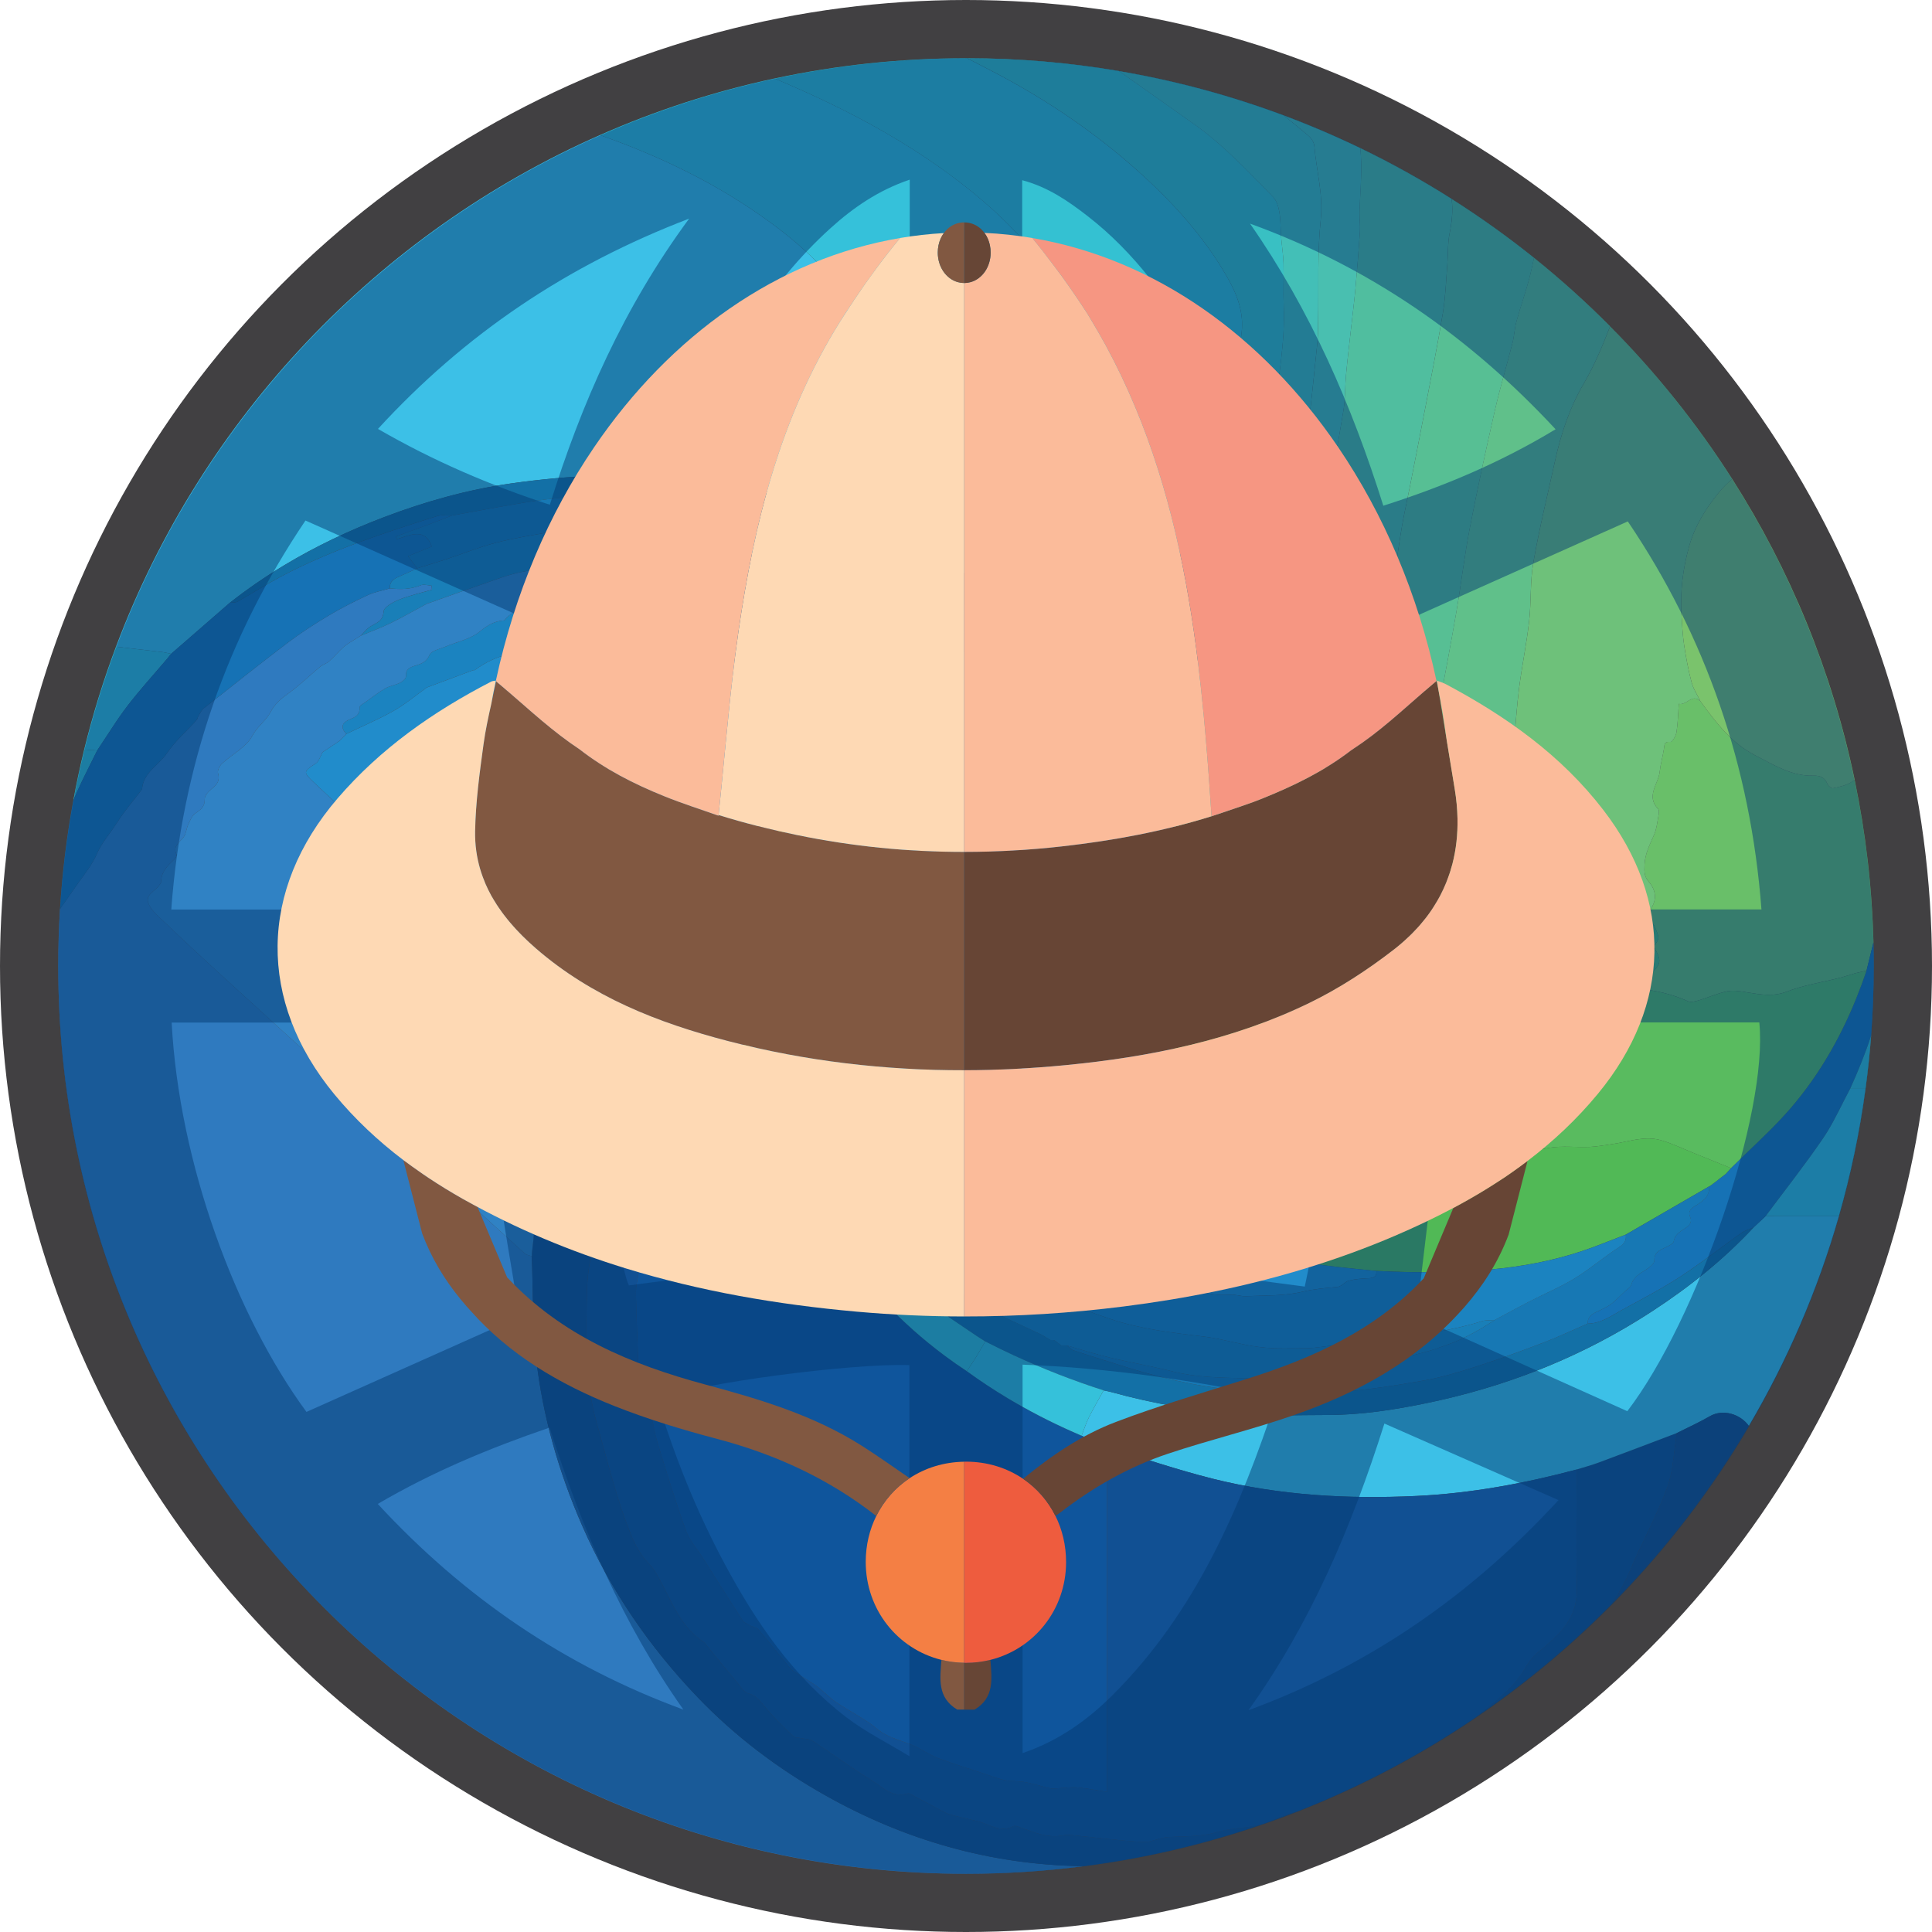 <?xml version="1.0" encoding="UTF-8"?>
<svg id="Icons" xmlns="http://www.w3.org/2000/svg" viewBox="0 0 2000 2000">
  <defs>
    <style>
      .cls-1 {
        fill: #51b956;
      }

      .cls-2 {
        fill: #59bb5f;
      }

      .cls-3 {
        fill: #1672b5;
      }

      .cls-4 {
        fill: #1778b4;
      }

      .cls-5 {
        fill: #0f559c;
      }

      .cls-6 {
        fill: #69bf69;
      }

      .cls-7 {
        fill: #218ccb;
      }

      .cls-8 {
        fill: #f47f44;
      }

      .cls-9 {
        fill: #3082c4;
      }

      .cls-10 {
        fill: #50be9f;
      }

      .cls-11 {
        fill: #2f7abf;
      }

      .cls-12 {
        fill: #35c1da;
      }

      .cls-13 {
        fill: #fed9b4;
      }

      .cls-14 {
        fill: #197fb8;
      }

      .cls-15 {
        fill: #1b83c0;
      }

      .cls-16 {
        fill: #114d8a;
      }

      .cls-17 {
        fill: #154983;
      }

      .cls-18 {
        fill: #60c08a;
      }

      .cls-19 {
        fill: #49bfb0;
      }

      .cls-20 {
        fill: #4dba75;
      }

      .cls-21 {
        fill: #34c1d2;
      }

      .cls-22 {
        fill: #39c0c3;
      }

      .cls-23 {
        fill: #674636;
      }

      .cls-24 {
        fill: #6ec17a;
      }

      .cls-25 {
        fill: #ee5c3e;
      }

      .cls-26 {
        fill: #2d91cf;
      }

      .cls-27 {
        fill: #3cc0e7;
      }

      .cls-28 {
        fill: #115093;
      }

      .cls-29 {
        fill: #fbbb9a;
      }

      .cls-30 {
        fill: #7ac36c;
      }

      .cls-31 {
        fill: #57bf94;
      }

      .cls-32 {
        fill: #043a72;
        opacity: .5;
      }

      .cls-33 {
        fill: #674535;
      }

      .cls-34 {
        fill: #f69682;
      }

      .cls-35 {
        fill: #1370a6;
      }

      .cls-36 {
        fill: #43bfb7;
      }

      .cls-37 {
        fill: #414042;
      }

      .cls-38 {
        fill: #815841;
      }
    </style>
  </defs>
  <g id="Browser_Logo">
    <g>
      <circle class="cls-37" cx="1000" cy="1000" r="1000"/>
      <path class="cls-11" d="M854.47,1858.61c-48.95-27.56-93.43-61.07-132.24-101.58-50.01-52.22-90.34-110.96-119.51-177.6-24.31-55.53-40.84-113.01-47.64-172.92-1-8.76-1.69-17.56-2.2-26.38-.38-6.61-.65-13.24-.86-19.87-.07-2.21-.13-4.42-.19-6.64-.46-17.7-.6-35.44-1.27-53.12-.26-.1-.53-.19-.79-.28-.06-.02-.11-.04-.17-.06-.52-.17-1.06-.32-1.6-.48-.24-.07-.48-.14-.72-.21-.9-.27-1.79-.56-2.59-.94-.59-.29-1.14-.62-1.61-1.05-15.36-13.77-30.49-27.8-45.7-41.74-37.33-34.21-74.72-68.36-111.98-102.65-19.1-17.58-37.85-35.54-56.99-53.08-34.79-31.88-69.83-63.5-104.62-95.37-19.14-17.54-38.13-35.25-56.89-53.19-5.15-4.92-11.07-10.29-13.36-16.63-3.14-8.69,6.8-12.23,11.03-18.04.91-1.26,2.29-2.68,2.28-4.02,0-10.53,6.88-16.81,13.7-23.28,1.23-1.17,2.76-3.75,2.27-4.75-4.45-9.09,3.33-12.63,7.33-18.23,2.55-3.58,2.77-8.74,4.69-12.89,1.9-4.11,3.76-9.07,7.18-11.46,5.65-3.95,10.26-6.95,9.95-15.2-.13-3.5,4.15-7.94,7.5-10.63,5.42-4.36,8.47-8.39,6.22-15.96-.81-2.73,1.69-7.64,4.17-9.94,10.47-9.68,24.95-16.88,31.27-28.6,5.36-9.94,14.25-15.87,18.84-24.51,4.78-9,10.9-14.06,18.6-19.57,11.64-8.32,21.94-18.5,32.98-27.67,2.6-2.16,6.25-3.06,8.82-5.25,4.06-3.46,7.56-7.57,11.38-11.31,2.17-2.12,4.33-4.33,6.81-6.03,1.22-.83,2.45-1.64,3.69-2.44,2.48-1.6,5-3.14,7.52-4.68,1.26-.77,2.52-1.55,3.77-2.33,1.25-1.23,2.43-2.55,3.63-3.86.8-.87,1.6-1.73,2.44-2.55.83-.81,1.69-1.58,2.61-2.27.46-.34.92-.67,1.41-.96,6.18-3.79,12.86-5.21,13.49-15.42.27-4.42,9.49-9.62,15.61-12.07,11.1-4.44,22.91-7.08,34.43-10.46-.12-1.4-.25-2.79-.37-4.19-3.78-.21-8.07-1.69-11.23-.39-10.44,4.29-21.03,4.42-31.88,3.19-7.72,2.3-15.86,3.72-23.09,7.08-13.86,6.45-27.57,13.41-40.68,21.25-14.41,8.61-28.61,17.75-41.98,27.89-29.28,22.2-58.02,45.11-86.85,67.9-2.31,1.82-3.72,4.85-5.34,7.44-.99,1.58-1.21,3.73-2.41,5.05-10.22,11.33-22.07,21.53-30.49,34.05-8.35,12.42-24.13,19.7-25.76,36.71-.06.58-.46,1.17-.83,1.66-8.29,10.93-17.33,21.38-24.68,32.91-7.06,11.08-16.41,21.66-21.21,32.77-5.02,11.61-12.33,20.32-19.16,30.01-6.38,9.05-12.7,18.14-19.08,27.19-1.21,19.52-1.83,39.21-1.83,59.04,0,518.99,420.73,939.72,939.72,939.72,41.25,0,81.87-2.67,121.71-7.82-1.05-.02-2.11-.03-3.16-.05-94.29-1.86-182.07-27.06-264.08-73.24Z"/>
      <path class="cls-27" d="M170.34,675.37c.96.18,1.92.39,2.88.61,1.3.3,2.6.61,3.9.88,20.23-17.6,40.46-35.2,60.7-52.81,18.17-14.3,37.08-27.27,56.65-39.05,32.62-19.63,67.07-35.94,103.01-49.61,42.58-16.2,86.32-28.46,131.36-34.91,30.27-4.33,60.9-7.14,91.46-8.2,82.12-2.84,162.17,9.9,240.29,35.17,1.47.48,3.08.54,4.62.8,1.68-2.54,3.37-5.07,5.06-7.61.02-.04.05-.07.07-.11,3.36-5.03,6.73-10.05,10.04-15.12,1.67-2.55,3.32-5.11,4.94-7.68,31.58-50.06,34.22-102.53,10.04-155.73-21.26-46.77-56.94-81.71-97.9-111.72-54.07-39.62-113.56-68.35-176.42-90.45C390.8,241.42,209.05,432.72,120.08,669.45c16,1.84,31.99,3.68,47.99,5.57.76.09,1.52.21,2.28.35Z"/>
      <path class="cls-12" d="M895.36,342.01c24.18,53.2,21.55,105.67-10.04,155.73-1.62,2.58-3.28,5.14-4.94,7.68-3.31,5.06-6.68,10.09-10.04,15.12-.02.04-.05.07-.07.11-1.69,2.53-3.38,5.07-5.06,7.61,14.4,5.93,29.11,11.24,43.5,17.18,5.76,2.38,11.46,4.85,17.07,7.51,2.81,1.33,5.59,2.7,8.34,4.13,30.97,16.04,60.59,34.68,90.79,52.19,1.34.77,2.75,1.41,4.13,2.11,7.19-7.03,14.56-13.88,21.69-20.98,2.37-2.36,4.72-4.75,7.03-7.19,38.28-40.4,65.1-86.79,72.97-142.72,5.38-38.25-3.05-74.42-18.2-109.23-19.31-44.36-48.8-81.61-84.32-113.77-34.56-31.29-72.8-57.85-113.28-81.11-36.48-20.97-74.43-38.82-113.12-55.15-62.81,13.49-123.3,33.25-180.76,58.6,62.86,22.11,122.34,50.83,176.42,90.45,40.96,30.01,76.64,64.95,97.9,111.72Z"/>
      <path class="cls-21" d="M1028.21,217.49c35.52,32.16,65.01,69.41,84.32,113.77,15.15,34.81,23.58,70.98,18.2,109.23-7.87,55.93-34.69,102.32-72.97,142.72-2.3,2.43-4.65,4.82-7.03,7.19-7.12,7.09-14.49,13.95-21.69,20.98,23.61,20.08,47.49,39.85,70.69,60.4,9.58,8.48,17.7,18.62,26.48,28,17.11-13.41,34.7-26.29,51.59-39.96,5.63-4.56,11.18-9.2,16.61-13.99,17.73-15.62,33.49-33.56,49.46-51.07,11.97-13.13,13.64-30.64,16.79-47.08,5.62-29.33,11.08-58.75,14.91-88.35,3.28-25.31,4.11-50.94,6.14-76.42,1.02-12.72,2-25.46,3.56-38.12,2.67-21.69-4.85-40.56-15.34-58.74-24.22-41.98-56.55-77.38-92.32-109.33-43.93-39.24-92.49-72.3-144.64-99.9-10.56-5.59-21.21-11.01-31.81-16.52-.38,0-.77,0-1.15,0-68,0-134.3,7.23-198.2,20.95,38.69,16.33,76.64,34.19,113.12,55.15,40.48,23.26,78.72,49.83,113.28,81.11Z"/>
      <path class="cls-16" d="M1260.08,1896.48c-17.37,5.24-34.53,4.17-51.88,5.35-8.42.57-16.8,5.48-25.01,5-23.91-1.38-47.71-4.52-71.57-6.88-3.42-.34-7.05-.89-10.32-.15-15.93,3.61-29.97-2.66-44.29-7.8-2.59-.93-6.12-2.5-8.04-1.51-13.85,7.18-25.05-2.42-37.28-5.27-9.22-2.15-18.48-4.21-27.61-6.69-3.54-.96-6.87-2.83-10.16-4.56-9.99-5.23-19.9-10.62-29.87-15.88-1.36-.72-3.17-1.86-4.35-1.49-15.78,5.04-25.95-6.54-37.06-13.37-20.95-12.88-40.78-27.58-61.38-41.04-3.42-2.23-8.43-1.99-12.68-2.97-2.65-.61-6.08-.52-7.78-2.16-9.37-9.07-18.7-18.24-27.26-28.07-5.48-6.3-9.22-13.53-18.65-15.86-4.36-1.08-7.86-6.65-11.19-10.64-11.42-13.64-22.59-27.49-33.86-41.25-.4-.48-.78-1.04-1.29-1.37-27.64-17.89-35.24-49.54-51.74-75.09-3.24-5.01-8.33-8.81-11.67-13.77-4.13-6.15-7.97-12.66-10.8-19.49-15.82-38.23-25.22-78.4-36.54-118.07-12.85-45.04-11.05-90.52-10.25-136.01.68-38.61,14.01-75.22,24.16-112.08,6.95-25.24,17.13-49.61,26.38-74.17,1.64-4.36,6-7.62,8.74-11.64,5.42-7.95,10.94-15.88,15.79-24.18,9.3-15.95,18.12-32.18,27.25-48.22,1.54-2.7,3.11-6.37,5.57-7.38,17.75-7.31,23.88-25.36,35.94-37.86,2.28-2.37,5.37-3.95,8.09-5.89.11-6.57.48-13.15.28-19.71-.72-22.88,4.43-44.8,10.52-66.59-4.05,1.99-8.81,3.19-12.01,6.1-9.03,8.21-17.2,17.37-26.15,25.67-4.46,4.14-10.31,6.8-14.78,10.93-7.06,6.52-13.98,13.31-20.08,20.71-8.32,10.09-14.61,22.09-23.89,31.09-24.56,23.86-35.45,56.26-54.4,83.32-26.94,38.48-36.41,82.73-49.54,126.01-2.08,6.86-3.67,13.17-12.95,8.53-.14,1.85-.28,3.7-.43,5.55-.49,1.29-.97,2.57-1.46,3.85-.83,10.73-1.67,21.46-2.5,32.18-.49,4.38-.98,8.76-1.47,13.14-.04,1.22-.07,2.45-.11,3.67.67,17.68.81,35.42,1.27,53.12.06,2.21.12,4.42.19,6.64.21,6.63.48,13.26.86,19.87.51,8.82,1.2,17.62,2.2,26.38,6.81,59.9,23.33,117.38,47.64,172.92,29.17,66.64,69.5,125.39,119.51,177.6,38.81,40.52,83.29,74.02,132.24,101.58,82.02,46.18,169.8,71.39,264.08,73.24,1.05.02,2.11.03,3.16.05,76.82-9.93,150.72-29.14,220.56-56.47-8.47,2.43-16.81,4.89-24.52,8.67-19.13,9.38-39.05,6.76-57.68,12.38Z"/>
      <path class="cls-16" d="M1725.8,1540.22c6.5-17.74,6.88-37.72,10-56.7-13.44,5.08-26.87,10.19-40.31,15.28-13.44,5.09-26.88,10.16-40.35,15.16-3.76,1.4-7.59,2.62-11.44,3.78-3.85,1.17-7.71,2.29-11.55,3.49,0,20.41-.17,40.81-.22,61.22-.05,20.41.01,40.81.46,61.2.42,18.99-6.04,34.19-18.73,47.29-6.3,6.5-12.98,12.74-20.14,18.25-7.37,5.67-11.88,12.77-16.62,20.71-6.2,10.39-15.53,19.21-24.6,27.52-7.87,7.21-16.57,13.28-24.67,20.28,50.67-34.45,97.8-73.72,140.73-117.15,7.52-11.22,14.22-23,19.54-35.79,11.87-28.5,27.28-55.62,37.87-84.53Z"/>
      <path class="cls-27" d="M1827.79,1258.91c-4.13,3.88-8.26,7.76-12.39,11.63-31.12,33.33-66.33,61.57-104.31,86.34-5.43,3.54-10.91,7.01-16.44,10.41-66.92,41.12-139.21,68.76-215.91,84.81-34.88,7.3-70.11,12.79-105.93,12.7-29.12-.08-58.35,1.4-87.34-.66-45.56-3.23-90.63-10.71-134.76-22.99-2.71-.75-5.49-1.23-8.24-1.83-5.17,9.41-10.62,18.69-15.41,28.3-2.97,5.97-4.95,12.43-7.37,18.67h0c8.79,3.96,17.57,7.92,26.36,11.88,36.49,10.98,72.63,23.41,109.56,32.64,69.05,17.25,139.56,21.17,210.48,17.81,56.38-2.67,111.6-12.89,166.08-27.39,3.83-1.2,7.7-2.32,11.55-3.49,3.85-1.17,7.68-2.39,11.44-3.78,13.47-5.01,26.91-10.07,40.35-15.16,13.44-5.09,26.87-10.19,40.31-15.28,2.85-1.44,5.72-2.85,8.6-4.25,2.88-1.4,5.76-2.8,8.62-4.21,5.74-2.83,11.42-5.74,16.94-8.95,13.69-7.96,31.72-2.19,40.4,9.98,39.69-67.42,71.21-140.22,93.2-217.06-17.69,0-35.38.02-53.07.02-7.57,0-15.13-.09-22.7-.13Z"/>
      <path class="cls-18" d="M1569.86,332.56c-2,7.25-2.26,14.97-4.11,22.27-5.97,23.5-12.98,46.76-18.36,70.39-9.2,40.42-18.05,80.93-25.92,121.62-5.55,28.66-8.88,57.74-13.85,86.52-5.87,34.01-12.26,67.94-18.75,101.84-4.02,21.04-8.82,41.93-12.89,62.96-1.82,9.4-2,19.15-4.21,28.43-2.5,10.47-6.04,20.75-9.91,30.82-2.33,6.06-4.79,14.49-9.59,16.74-15.3,7.16-22.61,22.36-35.46,31.63-1.95,1.41-4.76,1.6-6.84,2.88-3.87,2.39-9.99,4.6-10.75,7.91-2.24,9.74-10.65,12.39-16.57,18.02-7.22,6.87-13.17,15.06-20.15,22.21-3.33,3.42-7.39,6.71-11.76,8.44-33.75,13.33-67.62,26.35-101.55,39.21-1.49.57-3.07.91-4.68,1.16-.6.09-1.2.17-1.8.24-.97.11-1.95.21-2.93.31-.12.01-.25.03-.37.04-1.03.11-2.05.22-3.05.38-3.52,17.57-7.03,35.15-10.54,52.72-.25,1.26-.5,2.51-.75,3.77,1.81.36,4.73.15,5.27,1.19,4.52,8.67,10.84,5.96,17.59,3.56,44.73-15.9,89.53-31.64,134.28-47.5,11.84-4.2,25-6.6,35.01-13.51,9.94-6.85,20.69-12.3,30.41-19.38,1.73-1.26,3.14-3.56,5-3.95,21.2-4.45,33.16-19.8,44.66-36.31,5.17-7.42,12.82-13.08,18.5-20.21,3.58-4.5,5.61-10.23,8.29-15.43,2.76-5.36,5.47-10.74,8.2-16.12-.92-11.15-.3-21.98,1.63-32.55.27-1.51.58-3.01.9-4.51.65-3,1.41-5.97,2.27-8.92,2.57-8.86,6.02-17.52,10.21-26.02,2.89-5.86,7.74-10.81,10.26-16.78,3.25-7.68,5.29-15.91,7.4-24.02,1.24-4.77,1.83-9.75,2.31-14.67,1.84-18.79,2.97-37.66,5.39-56.37,2.95-22.78,7.67-45.33,10.26-68.14,2.3-20.32.9-41.18,4.4-61.23,6.16-35.24,14.8-70.05,22.43-105.03,6.15-28.19,15.28-55.47,29.86-80.33,11.07-18.87,19.34-38.85,27.15-59.03-24.9-25.08-51.21-48.76-78.8-70.92-1.2,5.91-2.48,11.8-3.93,17.65-4.02,16.17-9.74,31.92-14.18,48Z"/>
      <path class="cls-10" d="M1407.36,219.99c-.18,6.44.87,12.93.45,19.34-1.28,19.59-2.83,39.16-4.61,58.71-1.29,14.25-3.12,28.46-4.69,42.69-1.74,15.77-3.65,31.53-5.11,47.33-1.12,12.11-.68,24.43-2.61,36.39-6.12,37.76-13.31,75.35-19.55,113.1-5.73,34.63-10.45,69.43-16.23,104.05-2.62,15.64-6.84,31.01-10.17,46.54-5.41,25.23-10.55,50.52-16.1,75.73-1.39,6.33-3.38,12.65-6.04,18.55-5.08,11.31-11.58,22.01-16.08,33.52-4.2,10.76-12.75,15.88-21.99,20.48-19.07,9.5-38.36,18.56-57.47,28-.3.15-.59.31-.87.49-1.97,1.26-3.58,3.25-5.39,4.82,3.19,15.79,6.51,31.56,9.62,47.36,1.04,5.27,2.05,10.54,3.02,15.82,1.13,6.1,1.51,12.33,1.96,18.55.15,2.07.31,4.15.5,6.21,22.36-9.48,44.4-19.85,67.04-28.51,3.24-1.24,6.48-2.44,9.75-3.6,19.85-7.06,32.29-20.87,42.11-37.72,10.1-17.32,19.69-35.08,27.63-53.46,8.82-20.43,16.95-41.13,20.22-63.68,2.46-16.92,8.91-33.25,13.35-49.9,5.52-20.71,11.46-41.35,16.01-62.28,4.61-21.22,7.89-42.73,11.48-64.16,2.77-16.55,4.87-33.21,7.73-49.74,2.33-13.48,5.42-26.82,8.06-40.25,5.42-27.5,10.86-55,16.11-82.53,6.24-32.68,12.83-65.32,18.21-98.15,2.74-16.71,3.25-33.79,4.6-50.72.82-10.26.22-20.77,2.21-30.78,2.41-12.14,3.78-23.84,2.22-36.27-30.38-19.28-61.94-36.87-94.56-52.62.42,4.76.75,9.53.89,14.3.51,17.42-1.22,34.9-1.72,52.37Z"/>
      <path class="cls-31" d="M1500.53,242.22c-1.99,10.01-1.39,20.51-2.21,30.78-1.35,16.93-1.86,34.01-4.6,50.72-5.38,32.83-11.97,65.46-18.21,98.15-5.26,27.53-10.7,55.03-16.11,82.53-2.64,13.43-5.73,26.77-8.06,40.25-2.86,16.53-4.96,33.19-7.73,49.74-3.59,21.43-6.87,42.94-11.48,64.16-4.55,20.93-10.49,41.57-16.01,62.28-4.44,16.65-10.9,32.98-13.35,49.9-3.27,22.55-11.4,43.25-20.22,63.68-7.94,18.38-17.54,36.14-27.63,53.46-9.82,16.85-22.27,30.67-42.11,37.72-3.26,1.16-6.51,2.36-9.75,3.6-22.65,8.66-44.69,19.04-67.04,28.51h0c.05,3.11.1,6.23.16,9.34,0,0,0,0,0,0h0s0,0,0,0c.1,3.45.2,6.9.3,10.36.14,4.73.28,9.46.41,14.2.18.43.41.84.5,1.28.01.06-.08.14-.2.23-.12.09-.27.18-.38.26-.14,4.41-.28,8.82-.42,13.23,1.01-.16,2.03-.27,3.05-.38.12-.01.25-.03.37-.04.98-.1,1.96-.2,2.93-.31.6-.07,1.21-.15,1.8-.24,1.61-.25,3.19-.59,4.68-1.16,33.93-12.86,67.8-25.88,101.55-39.21,4.37-1.73,8.42-5.02,11.76-8.44,6.98-7.15,12.93-15.33,20.15-22.21,5.92-5.64,14.32-8.28,16.57-18.02.76-3.31,6.88-5.52,10.75-7.91,2.08-1.29,4.88-1.48,6.84-2.88,12.85-9.27,20.16-24.47,35.46-31.63,4.8-2.25,7.25-10.68,9.59-16.74,3.88-10.06,7.42-20.34,9.91-30.82,2.21-9.28,2.39-19.03,4.21-28.43,4.07-21.03,8.87-41.92,12.89-62.96,6.48-33.9,12.88-67.83,18.75-101.84,4.96-28.78,8.3-57.86,13.85-86.52,7.87-40.69,16.72-81.21,25.92-121.62,5.38-23.63,12.39-46.89,18.36-70.39,1.85-7.3,2.11-15.02,4.11-22.27,4.44-16.08,10.16-31.82,14.18-48,1.45-5.85,2.73-11.74,3.93-17.65-27.21-21.85-55.66-42.21-85.22-60.96,1.57,12.43.19,24.13-2.22,36.27Z"/>
      <path class="cls-6" d="M1897.59,816c-1.61.34-4.95-2.28-5.74-4.25-2.77-6.93-7.49-8.97-14.69-8.77-22.39.63-40.71-11.06-59.61-20.72-24.98-12.77-41.37-34.4-57.33-56.4h0s0,0,0,0c-2.13-2.1-4.08-2.86-5.92-2.85-5.54.03-10.18,7-16.41,5.57-.73,10.01-.92,19.81-2.41,29.42-.58,3.76-4.43,10.21-6.18,10.02-6.76-.76-6.17,3.06-6.82,7.24-1.25,7.95-3.53,15.77-4.4,23.75-1.38,12.69-14.58,24.95-1.56,38.43,1.28,1.32.68,4.93.24,7.34-1.16,6.38-1.81,13.07-4.31,18.94-4.34,10.23-9.5,19.34-10.07,31.55-.36,7.6-.24,12.23,4.54,17.7,9.12,10.44,7.96,22.75-1.72,31.89-2.09,1.98-2.3,5.94-3.38,8.99,4.77-.22,8.82-.34,11.24,5.59,4.86,11.94,5.28,11.77-1.24,20.34,8.88,15.07,8.23,18.22-5.11,30.43-2.23,2.04-4.31,4.26-6.34,6.52-2.03,2.26-4.02,4.57-6.09,6.8,4.6.3,9.16.79,13.67,1.46,2.25.34,4.5.72,6.73,1.16,4.46.87,8.88,1.93,13.25,3.19,6.55,1.9,13,4.25,19.35,7.1,2.97,1.33,7.5.21,10.99-.83,10.09-3,19.83-7.47,30.07-9.52,6.55-1.31,13.83.12,20.64,1.22,13.72,2.21,26.59,4.67,40.9-.89,17.42-6.77,36.38-9.57,54.64-14.21,5.39-1.37,10.65-3.28,16.03-4.74,3.84-1.04,7.77-1.75,11.65-2.6,2.4-9.77,4.79-19.54,7.19-29.31-1.47-57.53-8.12-113.77-19.48-168.28-1.32.96-2.67,1.89-4.07,2.73-5.39,3.22-12.01,4.64-18.27,5.97Z"/>
      <path class="cls-22" d="M1177.61,176.7c35.77,31.95,68.1,67.35,92.32,109.33,10.49,18.19,18.01,37.05,15.34,58.74-1.56,12.66-2.54,25.4-3.56,38.12-2.04,25.48-2.87,51.11-6.14,76.42-3.83,29.6-9.3,59.02-14.91,88.35-3.15,16.44-4.82,33.96-16.79,47.08-15.97,17.52-31.73,35.45-49.46,51.07-5.43,4.78-10.98,9.43-16.61,13.99-16.89,13.67-34.47,26.55-51.58,39.96,13.95,18.79,27.9,37.59,41.85,56.38,9.07-4.86,18.53-9.11,27.27-14.45,1.25-.76,2.48-1.55,3.7-2.36,19.73-13.18,39.01-27.05,58.03-41.23,3.98-2.97,7.29-8.13,8.79-12.94,8.33-26.79,16.67-53.6,23.7-80.75,6.39-24.67,12.15-49.6,16.31-74.73,5.53-33.43,10.09-67.08,13.49-100.8,3.78-37.49,11.22-74.68,9.55-112.67-.64-14.56.2-29.18-.22-43.75-.26-9.08-1.74-18.13-2.45-27.21-.68-8.6-.4-17.34-1.84-25.8-.94-5.52-2.88-11.93-6.61-15.75-26.23-26.85-51.89-54.36-82.87-76.08-25.61-17.95-50.98-36.23-76.65-54.09-51.08-8.66-103.56-13.21-157.09-13.27,10.6,5.51,21.25,10.93,31.81,16.52,52.15,27.6,100.71,60.66,144.64,99.9Z"/>
      <path class="cls-30" d="M1779.06,510.12c-13.3,16.39-24.36,34.02-30.21,54.51-6.72,23.52-9.7,47.5-8.17,71.95.66,10.52,1.18,21.09,2.76,31.49,1.96,12.9,4.37,25.8,7.71,38.39.68,2.55,1.69,5,2.85,7.42,1.16,2.42,2.47,4.79,3.76,7.18.86,1.59,1.7,3.18,2.47,4.79,15.96,22,32.35,43.63,57.33,56.4,18.89,9.66,37.22,21.36,59.61,20.72,7.2-.2,11.91,1.84,14.69,8.77.79,1.96,4.13,4.59,5.74,4.25,6.26-1.33,12.88-2.75,18.27-5.97,1.4-.84,2.74-1.77,4.07-2.73-23.45-112.5-67-217.62-126.75-311.42-5.06,4.24-9.81,8.92-14.12,14.23Z"/>
      <path class="cls-36" d="M1317.76,203.72c3.73,3.82,5.67,10.23,6.61,15.75,1.44,8.46,1.16,17.2,1.84,25.8.72,9.08,2.19,18.12,2.45,27.21.42,14.57-.42,29.19.22,43.75,1.67,37.99-5.77,75.18-9.55,112.67-3.4,33.71-7.96,67.36-13.49,100.8-4.16,25.13-9.92,50.06-16.31,74.73-7.03,27.15-15.37,53.96-23.7,80.75-1.5,4.81-4.8,9.97-8.79,12.94-19.02,14.18-38.3,28.05-58.03,41.23-1.22.81-2.45,1.6-3.7,2.36-8.74,5.34-18.21,9.6-27.27,14.46,9.44,16.33,18.89,32.65,28.34,48.98,18.92-10.28,37.85-20.52,56.73-30.85,3.84-2.1,7.48-4.55,11.22-6.82,8.7-5.28,15.77-11.14,18.5-22.22,2.57-10.44,8.54-20.02,12.54-30.16,2.5-6.34,4.43-12.95,6.09-19.57,9.32-37.13,19.42-74.11,27.46-111.52,8.55-39.8,16.08-79.89,22.24-120.13,5.46-35.65,8.55-71.68,12.42-107.57.89-8.26.8-16.63.97-24.95.68-34.59-.97-69.42,2.63-103.69,2.78-26.46-4.45-51.01-6.57-76.46-.32-3.79-3.15-8.26-6.18-10.79-8.44-7.05-16.97-14-25.51-20.94-54.67-20.43-111.75-35.92-170.7-45.92,25.67,17.86,51.05,36.14,76.65,54.09,30.98,21.71,56.64,49.23,82.87,76.08Z"/>
      <path class="cls-19" d="M1360.63,151.21c2.12,25.44,9.35,50,6.57,76.46-3.61,34.28-1.96,69.1-2.63,103.69-.16,8.32-.08,16.69-.97,24.95-3.87,35.89-6.96,71.91-12.42,107.57-6.16,40.24-13.69,80.32-22.24,120.13-8.04,37.41-18.13,74.39-27.46,111.52-1.66,6.62-3.59,13.23-6.09,19.57-4,10.14-9.97,19.71-12.54,30.16-2.73,11.08-9.8,16.94-18.5,22.22-3.74,2.27-7.39,4.72-11.22,6.82-18.89,10.33-37.82,20.58-56.73,30.85.07.56.04,1.11-.1,1.66,7.1,18.12,14.2,36.24,21.3,54.36,1.12,2.85,2.21,5.71,3.31,8.58,1.81-1.57,3.42-3.56,5.39-4.82.28-.18.57-.35.87-.49,19.11-9.44,38.4-18.5,57.47-28,9.24-4.6,17.79-9.71,21.99-20.48,4.5-11.51,11-22.22,16.08-33.52,2.65-5.9,4.64-12.22,6.04-18.55,5.55-25.2,10.69-50.49,16.1-75.73,3.33-15.53,7.56-30.9,10.17-46.54,5.79-34.62,10.51-69.42,16.23-104.05,6.24-37.75,13.43-75.34,19.55-113.1,1.94-11.96,1.5-24.28,2.61-36.39,1.46-15.8,3.37-31.55,5.11-47.33,1.57-14.23,3.4-28.44,4.69-42.69,1.78-19.55,3.33-39.12,4.61-58.71.42-6.41-.63-12.9-.45-19.34.5-17.46,2.23-34.94,1.72-52.37-.14-4.77-.47-9.53-.89-14.3-25.78-12.45-52.22-23.75-79.25-33.85,8.54,6.94,17.07,13.88,25.51,20.94,3.03,2.53,5.86,7,6.18,10.79Z"/>
      <path class="cls-3" d="M1921.44,1033.92c-7.73,19.06-16.6,37.51-26.79,55.2-11.89,20.64-25.6,40.24-41.44,58.56-2.36,2.73-4.77,5.42-7.22,8.08-17.13,18.61-36.13,35.59-54.1,53.47-1.82,2.02-3.65,4.03-5.47,6.05-1.85,1.4-3.7,2.8-5.55,4.19-1.31,1.06-2.62,2.11-3.93,3.17-1.9,1.42-3.8,2.85-5.7,4.27-.63.41-1.26.82-1.89,1.23.04.66.05,1.29.02,1.91-.18,4.93-2.25,8.59-5.21,11.56-2.59,2.6-5.86,4.68-9.13,6.63-4.74,2.82-7.76,6.02-5.58,11.13,2.76,6.45-1.07,9.46-5.24,12.26-5.15,3.46-10.33,6.18-11.63,13.47-.44,2.51-5.23,4.66-8.4,6.19-5.96,2.88-11.83,4.76-11.63,13.65.07,3.04-4.76,6.93-8.18,9.14-6.57,4.24-13.41,7.61-15.82,16.13-.72,2.54-4.14,4.34-6.35,6.44-4.53,4.3-8.88,8.84-13.71,12.78-3.04,2.48-6.79,4.11-10.29,6.01-6.4,3.48-14.66,5.06-14.8,14.79,13.93-.04,24.71-8.23,36.11-14.43,20.34-11.06,40.93-21.84,60.31-34.44,21.42-13.94,41.51-29.92,62.39-44.72,3.88-2.75,8.74-4.1,13.16-6.09,4.13-3.88,8.26-7.76,12.39-11.63,19.91-26.76,40.62-52.97,59.42-80.49,1.37-2,2.68-4.03,3.96-6.09,8.95-14.42,15.98-30.16,24.06-45.17,8.2-18.11,15.73-36.48,21.78-55.29,1.79-23.72,2.71-47.69,2.71-71.87,0-8.16-.1-16.3-.31-24.42-2.4,9.77-4.8,19.54-7.19,29.31-3.33,9.82-6.91,19.5-10.78,29.03Z"/>
      <path class="cls-17" d="M1769.96,1466.11c-5.52,3.21-11.21,6.12-16.94,8.95-2.87,1.41-5.75,2.81-8.62,4.21-2.88,1.4-5.75,2.81-8.6,4.25-3.13,18.98-3.5,38.96-10,56.7-10.6,28.92-26,56.03-37.87,84.53-5.33,12.79-12.03,24.57-19.54,35.79,54.57-55.21,102.35-117.15,141.98-184.46-8.68-12.17-26.71-17.93-40.4-9.98Z"/>
      <path class="cls-12" d="M1891.17,1172.33c-1.28,2.06-2.6,4.09-3.96,6.09-18.8,27.52-39.51,53.73-59.42,80.49,7.57.05,15.13.13,22.7.13,17.69,0,35.38,0,53.07-.02,12.24-42.78,21.52-86.82,27.61-131.87-5.31,0-10.63,0-15.94,0-8.08,15.01-15.11,30.75-24.06,45.17Z"/>
      <path class="cls-12" d="M119.85,747.68c1.3-1.93,2.61-3.85,3.94-5.75,2.66-3.81,5.38-7.57,8.21-11.26,12.93-16.84,27.32-32.56,41.06-48.77,1.39-1.64,2.71-3.35,4.06-5.03,0,0,0,0,0,0t0,0c-1.3-.27-2.6-.58-3.9-.88-.96-.22-1.92-.43-2.88-.61-.76-.14-1.52-.26-2.28-.35-15.99-1.89-31.99-3.74-47.99-5.57-13,34.59-24.03,70.15-32.93,106.55,4.5.28,8.99.55,13.49.83,6.5-9.65,12.71-19.51,19.21-29.15Z"/>
      <path class="cls-21" d="M1915.23,1127.16c5.31,0,10.63,0,15.94,0,2.47-18.27,4.43-36.7,5.84-55.29-6.06,18.8-13.59,37.18-21.78,55.29h0Z"/>
      <path class="cls-21" d="M100.63,776.83c-4.5-.28-8.99-.55-13.49-.83-4.26,17.4-8.01,35-11.28,52.77,1.03-2.46,2.08-4.92,3.15-7.37,6.62-15.11,14.38-29.73,21.62-44.57Z"/>
      <path class="cls-14" d="M404.24,645.07c12.99-6.37,25.56-13.6,38.32-20.44.53-.28,1.22-.24,1.81-.45,17.93-6.34,35.81-12.83,53.8-18.98,13.51-4.62,26.91-10.02,40.81-12.88,18.05-3.71,36.41-5.93,54.7-8.52,2.61-.37,5.22-.75,7.83-1.14.73-.31,1.46-.67,2.19-1.04,2.18-1.11,4.36-2.3,6.64-2.6,11.7-1.51,23.46-2.64,35.23-3.62,3.04-.25,6.18.9,9.24.78,7.68-.3,15.35-.99,23.03-1.48,5.55-.36,11.11-.89,16.66-.87,4.02.02,8.02.95,12.05,1.27,13.51,1.06,27.19,3.85,40.5,2.65,26.54-2.41,49.84,9.87,74.84,13.7,34.47,5.27,64.43,21.34,95.12,35.91,49.8,23.62,94.27,55.69,137.13,89.75,26.64,21.17,51.17,45,70.94,73.27,13.53,19.35,29.2,37.27,41.87,57.14,16.98,26.61,32.22,54.35,47.72,81.88,5.87,10.42,10.22,21.69,15.63,32.39.55,1.09,1.52,1.97,2.6,2.79.54.41,1.11.81,1.67,1.21.56.4,1.11.81,1.61,1.24-.05-3.11-.11-6.23-.16-9.34,0,0,0,0,0,0-.19-2.07-.35-4.14-.5-6.21-.45-6.22-.83-12.46-1.96-18.55-.98-5.28-1.99-10.55-3.02-15.82-3.11-15.8-6.43-31.57-9.62-47.36,0,0,0,0,0,0,0,0,0,0,0,0-1.1-2.86-2.2-5.72-3.31-8.58-7.1-18.12-14.2-36.24-21.3-54.36-2.06-1.37-4.37-2.52-6.46-3.87-.54-.35-1.07-.7-1.57-1.08-.82-.62-1.57-1.29-2.24-2.04-13.62-15.45-26.66-31.42-40.3-46.85-9.74-11.02-19.71-21.88-30.25-32.12-45.91-44.6-95.33-84.79-151.9-115.22-24.7-13.29-50.49-24.56-75.95-36.42-1.95-.91-3.93-1.75-5.93-2.54-6.01-2.38-12.2-4.37-18.26-6.64-1.26-1.25-2.52-2.5-3.77-3.75-4.39-.64-8.79-1.27-13.18-1.91,0,0,0,0,0,0h0s0,0,0,0c-7.09-1.78-14.18-4.28-21.27-6.33-7.09-2.05-14.18-3.64-21.26-3.61-16.35.07-31.83-4.11-47.74-4.78-16.93-.72-33.96,1.11-50.96,1.54-30.14.76-60.31.62-90.4,2.21-14.73.78-29.34,4.41-43.95,7.09-19.23,3.52-38.63,6.46-57.51,11.36-17.4,4.51-34.18,11.37-51.29,17.03-10,3.31-20.1,6.31-30.15,9.45h0c-5.74,2.61-11.44,5.32-17.24,7.81-5.86,2.51-11.61,4.98-11.03,12.92,10.85,1.23,21.44,1.1,31.88-3.19,3.16-1.3,7.46.18,11.23.39.12,1.4.25,2.79.37,4.19-11.52,3.39-23.33,6.03-34.43,10.46-6.12,2.45-15.34,7.64-15.61,12.07-.63,10.21-7.31,11.63-13.49,15.42-.48.3-.95.62-1.41.96-.91.69-1.77,1.45-2.61,2.27-.83.81-1.64,1.68-2.44,2.55-1.2,1.31-2.38,2.63-3.63,3.86,10.25-4.28,20.74-8.08,30.7-12.96Z"/>
      <path class="cls-3" d="M100.35,883.77c4.8-11.11,14.15-21.69,21.21-32.77,7.35-11.53,16.39-21.98,24.68-32.91.37-.49.78-1.08.83-1.66,1.64-17.01,17.41-24.3,25.76-36.71,8.42-12.52,20.27-22.72,30.49-34.05,1.2-1.33,1.42-3.48,2.41-5.05,1.62-2.59,3.03-5.62,5.34-7.44,28.83-22.79,57.57-45.71,86.85-67.9,13.37-10.13,27.57-19.28,41.98-27.89,13.12-7.84,26.82-14.8,40.68-21.25,7.23-3.36,15.36-4.78,23.09-7.08-.58-7.95,5.17-10.41,11.03-12.92,5.8-2.48,11.5-5.19,17.24-7.81-1.08-1.41-2.16-2.83-3.29-4.31-1.89-2.47-3.91-5.11-6.3-8.24,8.2-3.33,16.23-6.58,24.59-9.98-2.76-8.78-8.44-13.3-15.96-12.92-6.81.34-13.48,3.37-20.21,5.22-.32-.91-.63-1.82-.95-2.72,11.28-4.11,22.59-8.15,33.84-12.35,8.06-3,16.05-6.21,24.06-9.32-5.08.11-10.53-.96-15.18.51-55.02,17.43-109.93,35.27-161.19,62.35-15.43,8.15-30.16,17.61-45.37,26.17-2.25,1.27-5.41.92-8.15,1.32-20.23,17.6-40.47,35.2-60.7,52.81-1.35,1.68-2.67,3.39-4.06,5.03-13.74,16.22-28.14,31.93-41.06,48.77-2.83,3.68-5.55,7.44-8.21,11.26-1.33,1.91-2.64,3.82-3.94,5.75-6.51,9.64-12.72,19.5-19.21,29.15,0,0,0,0,0,0-7.24,14.84-15,29.46-21.62,44.57-1.07,2.45-2.12,4.91-3.15,7.37-6.76,36.7-11.39,74.14-13.75,112.2,6.38-9.05,12.7-18.14,19.08-27.19,6.83-9.68,14.15-18.4,19.16-30.01Z"/>
      <path class="cls-35" d="M636.22,513.12c36.93-.51,73.4,4.76,109.53,11.88,24.11,4.75,48.02,10.51,71.92,16.26,8.16,1.97,16.08,5.1,23.93,8.15,1.23.48,2.2,1.63,3.15,2.84.57.73,1.13,1.48,1.73,2.11,0,0,0,0,0,0,4.39.64,8.79,1.27,13.18,1.91,1.26,1.25,2.52,2.5,3.77,3.75,6.06,2.27,12.25,4.25,18.26,6.64,2,.79,3.98,1.63,5.93,2.54,25.45,11.85,51.25,23.13,75.95,36.42,56.57,30.43,105.99,70.62,151.9,115.22,10.54,10.24,20.52,21.11,30.25,32.12,13.64,15.43,26.68,31.4,40.3,46.85.66.75,1.42,1.42,2.24,2.04.5.38,1.03.73,1.57,1.08,2.09,1.34,4.4,2.5,6.46,3.87.14-.55.17-1.1.1-1.66,0,0,0,0,0,0-9.45-16.33-18.89-32.65-28.34-48.98,0,0,0,0,0,0-13.95-18.79-27.9-37.59-41.85-56.38,0,0,0,0,0,0-8.78-9.39-16.89-19.52-26.48-28-23.2-20.54-47.08-40.31-70.69-60.39,0,0,0,0,0,0,0,0,0,0,0,0-1.38-.7-2.8-1.34-4.13-2.11-30.21-17.51-59.83-36.15-90.79-52.19-2.75-1.43-5.54-2.8-8.34-4.13-5.61-2.65-11.32-5.13-17.07-7.51-14.39-5.94-29.1-11.26-43.5-17.18,0,0,0,0,0,0-1.54-.26-3.15-.32-4.62-.8-78.12-25.27-158.17-38.01-240.29-35.17-30.55,1.06-61.19,3.86-91.46,8.2-45.04,6.45-88.78,18.71-131.36,34.91-35.93,13.67-70.39,29.99-103.01,49.61-19.57,11.78-38.48,24.74-56.65,39.05,2.74-.4,5.9-.05,8.15-1.32,15.21-8.57,29.95-18.02,45.37-26.17,51.26-27.07,106.17-44.91,161.19-62.35,4.65-1.47,10.1-.4,15.18-.51,32.47-5.68,64.81-12.41,97.47-16.68,23.46-3.06,47.33-3.57,71.04-3.9Z"/>
      <path class="cls-20" d="M1166.18,1165.83c-3.01,8.88-7.63,17.56-8.7,26.67-2.79,23.74,10.75,39.85,28,53.62,2.47-1.96,4.66-4.99,7.45-5.73,55.85-14.74,112.18-27.84,167.57-44.15,55.19-16.25,109.51-35.48,164.04-53.91,10.26-3.47,19.76-9.2,29.53-14.08,1.59-.79,2.87-2.41,3.99-3.88,6.41-8.48,12.72-17.03,20.01-26.82-.71-1.42-2.47-4.93-4.96-9.9,9.71-2.52,16.94-6.11,23.84-14.26,7.17-8.46,22.87-9.71,34.84-14.1.86-.32,2.31-.28,2.57-.83,7.11-15.52,25.01-13.22,36.2-21.99,4.56-3.58,9.35-6.93,14.36-9.84,2.78-1.61,6.22-2.09,9.37-3.07,2.06-2.23,4.05-4.54,6.09-6.8,2.03-2.26,4.11-4.48,6.34-6.52,13.34-12.21,13.99-15.36,5.11-30.43,6.52-8.58,6.1-8.41,1.24-20.34-2.42-5.94-6.47-5.81-11.24-5.59-4.91,9.44-12.91,14.2-23.32,13.64-6.67-.36-12.91-1.74-17.49,5.06-.89,1.32-4.29,2.19-5.87,1.58-6.89-2.69-13.57-5.94-20.26-9.12-1.91-.91-5.15-3.34-5.2-3.28-6.75,9.74-18.41,6.03-27.07,10.1-6.12,2.88-11.63,7.08-17.41,10.69-.7-.53-1.41-1.06-2.11-1.59,5.28-10.91,9.27-21.77.71-32.53-.48-.6.69-2.33.73-3.55.31-9.31-.03-18.49,8.55-25.47,2.4-1.95,2.41-7.58,2.44-11.53.04-7-.75-14-1.06-18.98-9.27-5.55-17.82-10.65-25.01-14.96-4.43,3.44-8.17,6.61-12.19,9.38-2.28,1.57-5.88,1.81-7.37,3.79-2.27,3.02-4.78,5.3-7.67,6.72-1.51.74-3.13,1.24-4.87,1.5-1.59.24-3.27.28-5.07.09-2.73,5.37-5.44,10.76-8.2,16.12-2.68,5.2-4.71,10.94-8.29,15.43-5.68,7.13-13.33,12.79-18.5,20.21-11.5,16.51-23.46,31.85-44.66,36.31-1.86.39-3.27,2.69-5,3.95-9.72,7.08-20.47,12.53-30.41,19.38-10.02,6.91-23.17,9.31-35.01,13.51-44.75,15.86-89.54,31.59-134.28,47.5-6.74,2.4-13.06,5.1-17.59-3.56-.54-1.03-3.45-.82-5.27-1.19-7.38,15.31-14.76,30.62-22.14,45.93-12.25,18.94-24.5,37.88-36.76,56.82Z"/>
      <path class="cls-24" d="M1666.77,337.83c-7.81,20.18-16.08,40.16-27.15,59.03-14.59,24.86-23.71,52.14-29.86,80.33-7.63,34.98-16.27,69.79-22.43,105.03-3.5,20.05-2.1,40.91-4.4,61.23-2.58,22.81-7.31,45.36-10.26,68.14-2.42,18.71-3.55,37.58-5.39,56.37-.48,4.92-1.07,9.9-2.31,14.67-2.11,8.11-4.15,16.34-7.4,24.02-2.52,5.97-7.37,10.92-10.26,16.78-4.19,8.5-7.64,17.17-10.21,26.02-.86,2.95-1.62,5.93-2.27,8.92-.33,1.5-.63,3-.9,4.51-1.92,10.56-2.55,21.4-1.63,32.55,1.8.19,3.49.15,5.07-.09,1.74-.26,3.36-.76,4.87-1.5,2.89-1.42,5.4-3.7,7.67-6.72,1.49-1.98,5.1-2.23,7.37-3.79,4.02-2.77,7.76-5.94,12.19-9.38,7.19,4.3,15.74,9.41,25.01,14.96.31,4.99,1.1,11.99,1.06,18.98-.02,3.95-.04,9.58-2.44,11.53-8.58,6.97-8.24,16.15-8.55,25.47-.04,1.22-1.2,2.95-.73,3.55,8.56,10.77,4.57,21.62-.71,32.53.7.53,1.41,1.06,2.11,1.59,5.78-3.61,11.28-7.81,17.41-10.69,8.66-4.07,20.32-.36,27.07-10.1.04-.06,3.28,2.37,5.2,3.28,6.69,3.18,13.37,6.43,20.26,9.12,1.58.62,4.99-.26,5.87-1.58,4.57-6.81,10.82-5.42,17.49-5.06,10.41.55,18.41-4.2,23.32-13.64,1.08-3.05,1.29-7.01,3.38-8.99,9.67-9.15,10.84-21.45,1.72-31.89-4.78-5.47-4.9-10.1-4.54-17.7.57-12.21,5.74-21.32,10.07-31.55,2.49-5.87,3.15-12.56,4.31-18.94.44-2.42,1.04-6.02-.24-7.34-13.01-13.48.18-25.73,1.56-38.43.87-7.98,3.15-15.79,4.4-23.75.66-4.19.06-8.01,6.82-7.24,1.75.2,5.6-6.26,6.18-10.02,1.49-9.61,1.68-19.42,2.41-29.42,6.22,1.43,10.87-5.54,16.41-5.57,1.85-.01,3.79.75,5.92,2.84-.78-1.61-1.62-3.2-2.47-4.79-1.28-2.38-2.6-4.76-3.76-7.18-1.16-2.42-2.17-4.88-2.85-7.42-3.35-12.6-5.76-25.49-7.71-38.39-1.58-10.4-2.1-20.97-2.76-31.49-1.53-24.45,1.45-48.43,8.17-71.95,5.85-20.5,16.92-38.12,30.21-54.51,4.31-5.31,9.06-9.99,14.12-14.23-36.42-57.19-78.86-110.17-126.42-158.05Z"/>
      <path class="cls-28" d="M1576.92,1729.9c4.74-7.94,9.25-15.04,16.62-20.71,7.16-5.51,13.84-11.75,20.14-18.25,12.69-13.1,19.14-28.29,18.73-47.29-.45-20.39-.51-40.8-.46-61.2.05-20.41.21-40.82.22-61.22-54.47,14.5-109.69,24.72-166.08,27.39-70.91,3.36-141.42-.56-210.48-17.81-36.93-9.23-73.07-21.66-109.56-32.64v356.84c-11.11-1.74-21.01-3.77-31-4.68-6.29-.58-12.73.55-19.1.85-3,.14-6.13.72-8.98.09-8.53-1.89-16.86-4.71-25.43-6.32-6.81-1.28-13.95-.81-20.78-2.03-5.75-1.02-11.3-3.27-16.9-5.12-17.16-5.66-34.42-11.08-51.4-17.24-6.98-2.53-13.51-6.47-20-10.18-14.18-8.12-31.08-9.58-44.42-20.6-12.96-10.7-28.51-18.19-42.51-27.7-6.93-4.71-12.68-11.12-19.42-16.14-6.34-4.71-13.32-8.55-19.94-12.89-2.85-1.87-6.05-3.59-8.17-6.14-10.96-13.17-21.43-26.75-32.55-39.78-2.15-2.51-6.55-2.99-9.72-4.76-2.61-1.46-5.73-2.91-7.25-5.26-13.91-21.51-27.51-43.22-41.22-64.87-5.83-9.21-13.6-17.73-17.18-27.74-10.72-29.97-20.11-60.44-29.37-90.91-3.43-11.28-5.14-23.1-7.48-34.7-1.19-5.89-.58-12.48-8.56-14.73-1.44-.41-2.62-4.25-2.72-6.55-1.4-32.47-2.9-64.93-3.62-97.42-.19-8.59,1.78-17.33,3.63-25.81.66-3.05,3.94-5.5,5.9-8.31,1.27-1.83,2.85-3.69,3.37-5.77,6.36-25.4,10.87-51.42,19.21-76.14,9.6-28.46,16.06-58.29,35.21-83.22,13.46-17.52,23.74-37.47,35.67-56.18.44-.68.95-1.31,1.52-1.91,1.71-1.79,3.89-3.27,5.73-4.98-1.7-9.04-3.49-18.07-5.12-27.13-.54-3.02-1.07-6.04-1.57-9.07-.43-2.61.62-5.46.98-8.19-1.11-5.81-2.23-11.63-3.34-17.45-2.72,1.94-5.81,3.53-8.09,5.89-12.06,12.5-18.19,30.55-35.94,37.86-2.46,1.02-4.04,4.69-5.57,7.38-9.13,16.05-17.95,32.28-27.25,48.22-4.85,8.3-10.36,16.23-15.79,24.18-2.74,4.02-7.1,7.29-8.74,11.64-9.25,24.56-19.43,48.93-26.38,74.17-10.15,36.85-23.48,73.47-24.16,112.08-.81,45.49-2.61,90.96,10.25,136.01,11.32,39.67,20.71,79.84,36.54,118.07,2.83,6.83,6.67,13.34,10.8,19.49,3.33,4.96,8.43,8.76,11.67,13.77,16.5,25.55,24.1,57.2,51.74,75.09.51.33.89.88,1.29,1.37,11.27,13.76,22.44,27.61,33.86,41.25,3.34,3.99,6.84,9.56,11.19,10.64,9.43,2.33,13.17,9.57,18.65,15.86,8.55,9.83,17.89,18.99,27.26,28.07,1.7,1.65,5.12,1.56,7.78,2.16,4.26.97,9.27.74,12.68,2.97,20.61,13.46,40.43,28.17,61.38,41.04,11.11,6.83,21.28,18.41,37.06,13.37,1.18-.38,2.98.77,4.35,1.49,9.97,5.26,19.88,10.65,29.87,15.88,3.29,1.72,6.62,3.59,10.16,4.56,9.14,2.48,18.39,4.54,27.61,6.69,12.23,2.85,23.42,12.45,37.28,5.27,1.92-.99,5.45.58,8.04,1.51,14.32,5.14,28.35,11.4,44.29,7.8,3.26-.74,6.89-.19,10.32.15,23.85,2.36,47.66,5.5,71.57,6.88,8.2.47,16.58-4.43,25.01-5,17.35-1.18,34.51-.12,51.88-5.35,18.63-5.62,38.55-3,57.68-12.38,7.71-3.78,16.04-6.24,24.52-8.67,65.72-25.71,127.83-58.61,185.38-97.73,8.11-7,16.8-13.07,24.67-20.28,9.07-8.31,18.39-17.13,24.6-27.52Z"/>
      <path class="cls-17" d="M818.27,845.92c3.13-2.92,6.29-5.81,9.29-8.82,8.13-7.62,16.25-15.24,24.38-22.86h0c3.16-2.83,6.32-5.65,9.48-8.48-.32-.66-.63-1.31-.95-1.97-3.55,1.47-7.52,2.34-10.57,4.5-31.05,21.97-61.95,44.15-92.88,66.3-2.51,1.8-4.86,3.81-7.29,5.72-58.39,54.27-105.9,116.68-140.96,188.41-.75,2.34-1.42,4.72-2.26,7.03-12.03,33.39-25.16,66.44-35.75,100.28-6.7,21.41-9.63,44-14.25,66.06,9.27,4.64,10.86-1.68,12.95-8.53,13.13-43.29,22.6-87.53,49.54-126.01,18.95-27.07,29.84-59.47,54.4-83.32,9.27-9.01,15.57-21,23.89-31.09,6.1-7.4,13.02-14.2,20.08-20.71,4.48-4.13,10.32-6.78,14.78-10.93,8.95-8.31,17.12-17.46,26.15-25.67,3.2-2.91,7.96-4.12,12.01-6.1,7.59-24.55,18.65-47.53,33.56-68.33,4.07-5.68,9.19-10.61,14.41-15.47Z"/>
      <path class="cls-18" d="M768.85,1036.69c-.11-18.23-.22-36.46-.33-54.69.1-1.21.2-2.42.3-3.63.39-1.96.78-3.91,1.16-5.87,3.05-31.76,13.19-61.28,28.3-89.2,1.16-2.14,2.88-3.97,4.34-5.94,7.13-11.35,14.28-22.69,21.39-34.05.63-1.01,1.22-2.04,1.8-3.09.58-1.04,1.15-2.09,1.74-3.13-2.99,3.01-6.16,5.91-9.29,8.82-5.22,4.86-10.34,9.79-14.41,15.47-14.91,20.81-25.97,43.79-33.56,68.33-6.09,21.79-11.25,43.71-10.52,66.59.21,6.56-.17,13.14-.28,19.71,1.11,5.82,2.23,11.63,3.34,17.45,2,1.08,4,2.15,6,3.22Z"/>
      <path class="cls-5" d="M1050.96,1452.01c-2.46-1.42-4.91-2.86-7.35-4.32-14.63-8.75-28.9-18.16-42.77-28.26-7.8-5.13-15.42-10.47-22.88-16.02-22.36-16.64-43.17-35.13-62.44-55.45-16.15-14.98-30.74-31.29-44.24-48.5-8.1-10.32-15.81-20.97-23.24-31.85-1.71-2.5-3.36-5.04-4.97-7.6-4.85-7.68-9.39-15.58-14.15-23.32-12.54-26.38-25.08-52.77-37.62-79.15h0c-4.53-14.43-9.15-28.83-13.61-43.28-1.49-4.82-2.96-9.64-4.4-14.47-2.13-7.15-3.19-14.61-4.74-21.93-1.84,1.71-4.02,3.19-5.73,4.98-.57.6-1.09,1.23-1.52,1.91-11.94,18.71-22.21,38.66-35.67,56.18-19.15,24.93-25.61,54.76-35.21,83.22-8.34,24.72-12.86,50.74-19.21,76.14-.52,2.08-2.1,3.94-3.37,5.77-1.95,2.81-5.23,5.26-5.9,8.31-1.85,8.48-3.82,17.22-3.63,25.81.72,32.48,2.22,64.95,3.62,97.42.1,2.31,1.27,6.15,2.72,6.55,7.97,2.25,7.37,8.84,8.56,14.73,2.34,11.6,4.05,23.42,7.48,34.7,9.26,30.47,18.65,60.94,29.37,90.91,3.58,10.02,11.35,18.53,17.18,27.74,13.7,21.65,27.31,43.36,41.22,64.87,1.52,2.35,4.64,3.8,7.25,5.26,3.17,1.77,7.58,2.25,9.72,4.76,11.12,13.03,21.59,26.61,32.55,39.78,2.12,2.55,5.32,4.27,8.17,6.14,6.62,4.34,13.6,8.17,19.94,12.89,6.75,5.02,12.5,11.43,19.42,16.14,14,9.51,29.55,17.01,42.51,27.7,13.34,11.02,30.24,12.47,44.42,20.6,6.49,3.72,13.02,7.65,20,10.18,16.98,6.16,34.24,11.58,51.4,17.24,5.59,1.84,11.14,4.09,16.9,5.12,6.83,1.21,13.97.75,20.78,2.03,8.57,1.61,16.91,4.43,25.43,6.32,2.85.63,5.98.06,8.98-.09,6.37-.3,12.81-1.43,19.1-.85,9.99.91,19.89,2.94,31,4.68v-356.84c-8.79-3.96-17.58-7.92-26.36-11.88-23.65-10.1-46.59-21.47-68.73-34.27Z"/>
      <path class="cls-35" d="M1815.4,1270.55c-4.41,2-9.28,3.35-13.16,6.09-20.88,14.8-40.97,30.78-62.39,44.72-19.37,12.61-39.97,23.39-60.31,34.44-11.41,6.2-22.18,14.39-36.11,14.43-14.57,6.33-28.93,13.19-43.75,18.88-22.42,8.61-44.97,16.97-67.81,24.35-18.92,6.12-38.09,12.15-57.61,15.6-30.59,5.41-61.47,10.16-92.43,12.29-25.53,1.76-51.34-.87-77.03-1.21-52.84-.7-103.37-13.22-153.23-29.36-13.35-4.32-26.8-8.34-40.09-12.83-.65-.22-1.26-.54-1.86-.92-1.78-1.14-3.37-2.85-5.09-4.15-1.88-.01-3.76-.02-5.64-.03-2.51-1.87-5.03-3.75-7.55-5.62-1.25,0-2.51-.02-3.76-.03-3.14-1.87-6.29-3.75-9.43-5.62-20.21-9.76-41.04-18.45-60.49-29.55-25.4-14.51-50.72-29.56-74.23-46.88-27.32-20.13-52.8-42.79-78.77-64.72-10.43-8.81-19.96-18.67-30.1-27.83-.25-.23-.6-.36-1-.43-1.19-.21-2.89.14-4.22.08,3.56,5.86,7.12,11.71,10.67,17.57.21.35.43.7.64,1.05,10.99,13.55,21.3,27.72,33.14,40.48,16.03,17.27,33.23,33.47,49.96,50.1,3.08,3.06,6.32,5.97,9.48,8.96,25.75,17.4,51.5,34.81,77.27,52.19,1.55,1.04,3.11,2.05,4.69,3.05,1.58,1,3.16,1.99,4.73,2.99,9.87,5.05,19.82,9.89,29.86,14.53,30.12,13.92,61,25.98,92.67,36.14,0,0,0,0,0,0,2.75.6,5.54,1.08,8.24,1.83,44.13,12.29,89.2,19.76,134.76,22.99,28.98,2.06,58.22.59,87.34.66,35.83.09,71.05-5.4,105.93-12.7,76.71-16.05,148.99-43.69,215.91-84.81,5.53-3.4,11.02-6.87,16.44-10.41,37.98-24.77,73.18-53.01,104.31-86.34Z"/>
      <path class="cls-12" d="M1049.79,1403.17c-10.04-4.64-19.99-9.48-29.86-14.53-3.19,5.46-6.26,10.98-9.59,16.36-3.03,4.9-6.32,9.63-9.5,14.43,13.87,10.1,28.14,19.51,42.77,28.26,2.44,1.46,4.89,2.9,7.35,4.32,22.13,12.81,45.07,24.17,68.73,34.27,2.42-6.24,4.4-12.7,7.37-18.67,4.79-9.6,10.24-18.88,15.41-28.3-31.67-10.17-62.55-22.23-92.67-36.14Z"/>
      <path class="cls-15" d="M1232.89,964.58c-1.08-.82-2.05-1.7-2.6-2.79-5.41-10.7-9.77-21.97-15.63-32.39-15.5-27.53-30.74-55.27-47.72-81.88-12.67-19.86-28.35-37.78-41.87-57.14-19.76-28.27-44.3-52.1-70.94-73.27-42.86-34.06-87.33-66.13-137.13-89.75-30.7-14.56-60.66-30.63-95.12-35.91-25-3.83-48.3-16.11-74.84-13.7-13.31,1.21-26.99-1.59-40.5-2.65-4.03-.32-8.03-1.25-12.05-1.27-5.55-.03-11.11.51-16.66.87-7.68.49-15.34,1.18-23.03,1.48-3.07.12-6.21-1.04-9.24-.78-11.76.98-23.52,2.11-35.23,3.62-2.29.3-4.46,1.49-6.64,2.6-.73.37-1.46.73-2.19,1.04-4.8,1.88-9.49,4.14-14.42,5.54-4.45,1.27-9.17,1.61-15.79,2.69,5.26,7.55,9.03,12.96,13.06,18.76-10.75,3.88-23-.41-31.84,8.02,6.55,9.78,6.59,13.58.87,13.57-11.8-.03-23.02.13-30.98,10.66-.17.22-.55.36-.84.38-9.76.68-16.85,4.89-24.81,11.41-9.79,8.03-23.93,10.71-36.11,15.89-5.62,2.39-14.09,3.95-15.87,8.17-3.16,7.5-8.47,9.36-14.61,11.24-5.71,1.76-10.46,3.46-9.9,11.21.15,2.1-3.54,5.29-6.15,6.59-4.92,2.46-10.74,3.23-15.47,5.93-6.76,3.86-12.93,8.77-19.27,13.35-2.63,1.91-7.28,4.3-7.15,6.2.56,8.02-4.79,10.2-10.31,12.52-5.13,2.15-7.59,4.85-7.22,8.21.07.67.26,1.37.56,2.09s.72,1.47,1.25,2.25c.53.78,1.18,1.58,1.95,2.42,16.3-7.84,33.01-14.93,48.75-23.76,11.7-6.56,22.14-15.37,33.14-23.18.51-.36.93-.93,1.49-1.14,15.94-5.98,31.89-11.93,47.85-17.85.57-.21,1.41.1,1.84-.21,10.53-7.7,21.95-13.35,34.77-16.35,5.74-1.35,10.97-4.87,16.71-6.23,19.6-4.64,39.3-8.85,59.01-13.02,4.85-1.03,9.85-1.42,14.81-1.85,21.42-1.86,42.83-3.92,64.29-5.27,7.39-.46,14.88,1.03,22.34,1.44,12.93.72,25.89,1.06,38.8,2.06,4.6.36,9.04,2.45,13.65,3.18,2.65.42,7.1.69,7.95-.69,4.82-7.84,10.76-3.66,16.54-2.43,11.84,2.5,23.84,4.41,35.52,7.54,9.62,2.58,18.81,6.74,28.3,9.87,5.35,1.77,10.26,5.22,16.77.75,2.47-1.7,8.86,1.04,12.85,3.01,17.4,8.58,34.06,18.84,51.94,26.19,26.74,10.99,49.07,28.48,71.9,45.31,4.05,2.98,5.95,8.82,9.05,13.19,1.53,2.15,3.29,4.3,5.39,5.86,6.17,4.59,12.9,8.48,18.8,13.37,10.57,8.78,21.36,17.45,30.84,27.34,10.96,11.44,20.88,23.92,30.73,36.37,5.35,6.77,9.91,14.23,14.26,21.71,2.41,4.15,3.62,9,5.42,13.52,1.38,3.47,2.12,7.48,4.37,10.27,16.54,20.56,21.07,46.47,31.43,69.76,6.82,15.34,13.86,30.63,19.61,46.38,6.14,16.8,11,34.08,16.17,51.22,4.29,14.23,7.97,28.65,12.48,42.81,1.18,3.69,4.42,6.73,6.71,10.07,7.38-15.31,14.76-30.62,22.14-45.93.25-1.26.5-2.51.75-3.77,3.52-17.57,7.03-35.15,10.54-52.72h0c.14-4.41.28-8.82.42-13.23h0c-.11-.3-.16-.6-.14-.9.01-.3.09-.59.22-.88-.14-4.73-.28-9.46-.41-14.2-.1-3.45-.2-6.9-.3-10.36h0c-.5-.43-1.05-.84-1.61-1.24-.56-.4-1.13-.8-1.67-1.21Z"/>
      <path class="cls-2" d="M1694.29,1023.56c-3.14.99-6.59,1.46-9.37,3.07-5.01,2.9-9.8,6.26-14.36,9.84-11.19,8.77-29.09,6.47-36.2,21.99-.25.55-1.7.51-2.57.83-11.97,4.39-27.66,5.64-34.84,14.1-6.9,8.15-14.13,11.74-23.84,14.26,2.49,4.97,4.24,8.48,4.96,9.9-7.29,9.79-13.6,18.34-20.01,26.82-1.11,1.47-2.4,3.09-3.99,3.88-9.76,4.87-19.27,10.61-29.53,14.08-54.53,18.42-108.85,37.65-164.04,53.91-55.38,16.31-111.71,29.4-167.57,44.15-2.79.74-4.98,3.77-7.45,5.73,5.06,3.78,10.11,7.56,15.17,11.33,21.99,9.81,43.98,19.62,65.97,29.43,1.03-.58,2.04-1.23,3.05-1.9,3.03-2,6.02-4.13,9.33-4.92,90.85-21.74,180.35-48.05,268.92-77.7,18.28-6.12,37.18-11.02,56.17-14.19,13.44-2.25,27.53-.32,41.31-.87,7.7-.31,15.36-1.84,23.03-2.86,16.79-2.25,33.42-8.98,50.49-4.21,11.66,3.26,22.71,8.69,34,13.22,13,5.21,25.97,10.51,38.95,15.78h0c17.97-17.87,36.98-34.85,54.1-53.46,2.45-2.66,4.85-5.35,7.22-8.08,15.84-18.32,29.54-37.92,41.44-58.56,10.19-17.69,19.06-36.14,26.79-55.2,3.87-9.53,7.45-19.21,10.78-29.03-3.89.86-7.82,1.56-11.65,2.6-5.37,1.46-10.63,3.37-16.03,4.74-18.26,4.64-37.22,7.44-54.64,14.21-14.32,5.56-27.19,3.1-40.9.89-6.81-1.1-14.09-2.53-20.64-1.22-10.25,2.06-19.99,6.53-30.07,9.52-3.49,1.04-8.02,2.16-10.99.83-6.35-2.85-12.8-5.2-19.35-7.1-4.37-1.27-8.78-2.33-13.25-3.19-2.23-.43-4.47-.82-6.73-1.16-4.51-.67-9.07-1.16-13.67-1.46h0Z"/>
      <path class="cls-1" d="M1752.94,1193.43c-11.29-4.53-22.35-9.96-34-13.22-17.07-4.77-33.71,1.96-50.49,4.21-7.67,1.03-15.33,2.56-23.03,2.86-13.78.55-27.87-1.37-41.31.87-19,3.17-37.89,8.07-56.17,14.19-88.57,29.64-178.07,55.96-268.92,77.7-3.31.79-6.31,2.92-9.33,4.92-1.01.67-2.02,1.32-3.05,1.9,10.43,3.88,21.01,7.11,31.7,9.87,4.27,1.1,8.57,2.13,12.87,3.08,6.46,1.44,12.95,2.73,19.47,3.91,4.34.79,8.7,1.52,13.06,2.22,8.72,1.4,17.48,2.64,26.25,3.82,9.12,1.23,18.27,2.23,27.43,3.16,9.16.94,18.33,1.81,27.48,2.78,5.94.2,11.88.46,17.82.68,5.94.22,11.88.42,17.82.5,64.15.86,127.66-3.14,188.59-25.8,11.33-4.22,22.58-8.68,33.86-13.03,28.79-16.65,57.58-33.29,86.37-49.94h0c.63-.41,1.26-.82,1.89-1.23,1.9-1.42,3.8-2.85,5.7-4.27,1.31-1.06,2.62-2.11,3.93-3.17,1.85-1.4,3.7-2.8,5.55-4.19,1.82-2.02,3.65-4.03,5.47-6.06-12.99-5.27-25.95-10.57-38.95-15.78Z"/>
      <path class="cls-4" d="M1682.99,1278.07c.11.79.16,1.53.16,2.23,0,.05-.01.1-.01.15-.02,1.34-.22,2.55-.63,3.64-1.05,2.85-3.4,5.02-6.91,7.28-15.53,10.02-29.62,22.3-45.36,31.92-15.05,9.2-31.52,16.05-47.25,24.15-5.99,3.08-11.94,6.25-17.87,9.43-5.94,3.19-11.86,6.4-17.8,9.57-2.46,1.56-4.89,3.16-7.34,4.73s-4.91,3.12-7.42,4.58c-5.18,3.01-10.5,5.81-15.87,8.46-4.69,2.31-9.45,4.55-14.35,6.33-9.06,3.29-18.12,6.71-27.42,9.18-18.5,4.92-37.11,9.44-55.76,13.74-13.86,3.2-27.74,6.65-41.81,8.46-18.21,2.35-36.59,3.52-54.94,4.55-12.06.68-24.2.49-36.29.2-24.16-.58-48.28-.94-72.02-6.94-21.38-5.41-43.2-9.1-64.65-14.24-15.11-3.62-29.94-8.38-44.9-12.63,1.73,1.3,3.31,3.01,5.09,4.15.59.38,1.21.7,1.86.92,13.29,4.5,26.74,8.51,40.09,12.83,49.86,16.15,100.39,28.66,153.23,29.36,25.69.34,51.51,2.97,77.03,1.21,30.96-2.13,61.83-6.88,92.43-12.29,19.52-3.45,38.69-9.48,57.61-15.6,22.84-7.39,45.39-15.75,67.81-24.35,14.82-5.69,29.18-12.55,43.75-18.88.14-9.73,8.4-11.31,14.8-14.79,3.49-1.9,7.24-3.53,10.29-6.01,4.83-3.94,9.18-8.47,13.71-12.78,2.22-2.1,5.63-3.9,6.35-6.44,2.41-8.52,9.25-11.89,15.82-16.13,3.42-2.21,8.25-6.11,8.18-9.14-.2-8.89,5.67-10.77,11.63-13.65,3.18-1.53,7.96-3.68,8.4-6.19,1.29-7.29,6.48-10.01,11.63-13.47,4.16-2.8,7.99-5.81,5.24-12.26-2.19-5.11.84-8.31,5.58-11.13,3.27-1.95,6.54-4.03,9.13-6.63,2.96-2.97,5.03-6.63,5.21-11.56.02-.62.01-1.25-.02-1.91-28.79,16.65-57.58,33.29-86.37,49.94Z"/>
      <path class="cls-7" d="M661.06,799.66c-27.63-25.39-55.48-50.54-83.22-75.81-1.39-1.27-2.77-2.58-3.97-4.02-4.03-4.87-2.85-7.95,3.36-8.97,3.07-.5,6.18-.89,9.29-1.01,14.94-.58,28.52-9.87,44.11-6.77,2.15.43,5.4-.54,6.98-2.07,7.11-6.89,15.04-5.51,23.66-4.11,7.44,1.21,14.89,2,22.44-2.92,3.81-2.49,10.9-.96,16.24.08,23.38,4.56,47.96.51,70.64,9.92,18.81-6.55,33.76,8.09,50.61,9.35,23.03,1.73,40.96,14.5,61.4,21.59,17.59,6.1,34.48,12.6,49.2,24.1,2.35,1.84,4.68,3.7,9.28,7.34-12.99,5.39-23.86,9.9-34.74,14.41.14.51.28,1.03.42,1.54,6.53-1.03,13.16-1.64,19.56-3.19,10.95-2.64,21.65-3.68,31.46,3.14,3.44,2.39,6.15,5.79,9.33,8.58,12.66,11.11,25.5,22.01,37.97,33.33,3.09,2.8,5.02,6.86,7.52,10.32,6.88,9.52,13.56,19.2,20.81,28.43,2.46,3.13,7,4.59,9.58,7.66,8.64,10.29,14.45,21.79,17.5,35.26,1.59,7.02,8.54,12.7,12.28,19.42,1.55,2.8.65,6.85,1.54,10.15,2.23,8.25,3.67,17.02,7.61,24.43,5.89,11.08,9.39,22.26,9.65,34.81.12,5.45,1.92,10.98,3.66,16.24,3.61,10.89,7.88,21.57,11.52,32.45,2.35,7.01,3.31,14.56,6.28,21.26,4.27,9.66,10.14,18.59,14.64,28.16,2.46,5.23,3.42,11.16,5.23,16.72.64,1.96,1.46,5.07,2.76,5.4,10.8,2.7,9.72,12.2,12.47,19.83,1.5,4.16,5.02,10.24,8.23,10.64,9.73,1.21,8.91,6.51,7.93,13.31-.32,2.25,1.2,4.76,1.89,7.16,12.26-18.93,24.51-37.87,36.76-56.81-2.29-3.34-5.53-6.38-6.71-10.07-4.51-14.16-8.19-28.58-12.48-42.81-5.17-17.14-10.04-34.42-16.17-51.22-5.75-15.75-12.79-31.04-19.61-46.38-10.36-23.29-14.89-49.19-31.43-69.76-2.24-2.79-2.99-6.8-4.37-10.27-1.8-4.52-3.01-9.36-5.42-13.52-4.35-7.48-8.9-14.94-14.26-21.71-9.85-12.45-19.76-24.93-30.73-36.37-9.48-9.89-20.27-18.57-30.84-27.34-5.9-4.9-12.63-8.79-18.8-13.37-2.1-1.56-3.86-3.71-5.39-5.86-3.1-4.37-5-10.2-9.05-13.19-22.84-16.82-45.16-34.32-71.9-45.31-17.88-7.35-34.54-17.61-51.94-26.19-3.99-1.97-10.37-4.71-12.85-3.01-6.5,4.47-11.41,1.01-16.77-.75-9.49-3.13-18.68-7.29-28.3-9.87-11.67-3.13-23.67-5.04-35.52-7.54-5.79-1.22-11.73-5.41-16.54,2.43-.85,1.38-5.3,1.11-7.95.69-4.61-.73-9.05-2.82-13.65-3.18-12.91-1-25.87-1.34-38.8-2.06-7.46-.42-14.95-1.91-22.34-1.44-21.45,1.35-42.86,3.41-64.29,5.27-4.95.43-9.96.82-14.81,1.85-19.71,4.17-39.41,8.38-59.01,13.02-5.74,1.36-10.97,4.89-16.71,6.23-12.82,3.01-24.23,8.65-34.77,16.35-.43.32-1.28,0-1.84.21-15.96,5.92-31.91,11.87-47.85,17.85-.56.21-.98.78-1.49,1.14-11,7.81-21.44,16.62-33.14,23.18-15.74,8.83-32.46,15.92-48.75,23.76-2.52,2.52-5.04,5.03-7.55,7.55-5.65,3.76-11.29,7.53-16.94,11.29-.13.23-.26.48-.39.72-.7,1.31-1.33,2.72-1.97,4.12-.42.91-.85,1.8-1.31,2.65-.37.69-.76,1.36-1.2,1.96-.65.89-1.37,1.65-2.23,2.21-12.83,8.4-13.38,8.84-2.11,19.55,16.33,15.51,33.05,30.61,49.56,45.92,18.13,16.81,36.08,33.8,54.34,50.46,33.71,30.78,67.68,61.26,101.34,92.09,20.31,18.6,40.12,37.75,60.4,56.38,1.41,1.3,2.88,2.53,4.39,3.73,1.8,1.43,3.64,2.79,5.51,4.15,2.83,2.05,5.69,4.07,8.46,6.18,35.06-71.73,82.57-134.14,140.96-188.41-9.89-8.51-20.01-16.76-29.61-25.58-19.82-18.21-39.24-36.86-59.06-55.08Z"/>
      <path class="cls-9" d="M333.97,778.61c5.65-3.76,11.29-7.53,16.94-11.29,2.52-2.52,5.04-5.04,7.55-7.55-.77-.83-1.42-1.64-1.95-2.42-.53-.78-.95-1.53-1.25-2.25-.3-.72-.49-1.42-.56-2.09-.37-3.35,2.1-6.05,7.22-8.21,5.52-2.32,10.87-4.49,10.31-12.52-.13-1.9,4.51-4.29,7.15-6.2,6.33-4.59,12.51-9.49,19.27-13.35,4.74-2.7,10.55-3.48,15.47-5.93,2.62-1.3,6.3-4.5,6.15-6.59-.56-7.75,4.18-9.45,9.9-11.21,6.14-1.89,11.45-3.74,14.61-11.24,1.78-4.22,10.25-5.78,15.87-8.17,12.18-5.18,26.32-7.86,36.11-15.89,7.96-6.53,15.05-10.73,24.81-11.41.29-.02.68-.16.84-.38,7.96-10.53,19.19-10.7,30.98-10.66,5.72.02,5.67-3.79-.87-13.57,8.84-8.43,21.1-4.14,31.84-8.02-4.04-5.8-7.8-11.21-13.06-18.76,6.62-1.08,11.34-1.42,15.79-2.69,4.93-1.4,9.62-3.66,14.42-5.54-2.61.39-5.22.77-7.83,1.14-18.28,2.59-36.64,4.81-54.7,8.52-13.9,2.86-27.31,8.26-40.81,12.88-17.99,6.15-35.87,12.64-53.8,18.98-.58.21-1.28.17-1.81.45-12.76,6.84-25.33,14.07-38.32,20.44-9.96,4.88-20.44,8.68-30.7,12.96h0c-1.25.78-2.51,1.56-3.77,2.33-2.52,1.55-5.04,3.09-7.52,4.68-1.24.8-2.47,1.61-3.69,2.44-2.49,1.7-4.64,3.91-6.81,6.03-3.82,3.74-7.33,7.85-11.38,11.31-2.56,2.19-6.22,3.09-8.82,5.25-11.05,9.17-21.34,19.35-32.98,27.67-7.7,5.51-13.82,10.56-18.6,19.57-4.59,8.64-13.49,14.57-18.84,24.51-6.32,11.72-20.8,18.92-31.27,28.6-2.48,2.3-4.98,7.21-4.17,9.94,2.25,7.57-.8,11.6-6.23,15.96-3.34,2.69-7.63,7.13-7.5,10.63.31,8.25-4.29,11.25-9.95,15.2-3.42,2.39-5.28,7.35-7.18,11.46-1.92,4.15-2.13,9.31-4.68,12.89-4,5.6-11.78,9.14-7.33,18.23.49,1-1.04,3.58-2.27,4.75-6.81,6.47-13.7,12.75-13.7,23.28,0,1.35-1.37,2.77-2.28,4.02-4.23,5.82-14.17,9.35-11.03,18.04,2.29,6.34,8.21,11.71,13.36,16.63,18.76,17.94,37.75,35.65,56.89,53.19,34.79,31.88,69.83,63.49,104.62,95.37,19.14,17.54,37.89,35.5,56.99,53.08,37.26,34.29,74.65,68.44,111.98,102.65,15.21,13.94,30.34,27.96,45.7,41.74.47.42,1.01.76,1.61,1.05.8.39,1.68.67,2.59.94.24.07.48.14.72.21.54.15,1.07.31,1.6.48.06.02.11.04.17.06.27.09.54.18.79.28t0,0c.04-1.22.07-2.45.11-3.67.49-4.38.98-8.76,1.47-13.14.83-10.73,1.67-21.46,2.5-32.19.49-1.28.97-2.57,1.46-3.85.14-1.85.28-3.7.43-5.55,4.62-22.06,7.55-44.65,14.25-66.06,10.59-33.84,23.72-66.89,35.75-100.28.83-2.31,1.51-4.68,2.26-7.03-2.78-2.11-5.64-4.12-8.46-6.17-1.86-1.35-3.71-2.72-5.51-4.15-1.51-1.2-2.98-2.43-4.39-3.73-20.29-18.63-40.09-37.78-60.4-56.38-33.66-30.83-67.63-61.31-101.34-92.09-18.25-16.67-36.21-33.66-54.34-50.46-16.52-15.31-33.23-30.41-49.57-45.92-11.28-10.71-10.72-11.14,2.11-19.55.86-.56,1.59-1.32,2.23-2.21.43-.6.82-1.27,1.2-1.96.46-.85.89-1.74,1.31-2.65.64-1.4,1.27-2.81,1.96-4.12.13-.24.25-.49.39-.72"/>
      <path class="cls-4" d="M462.1,578.86c17.11-5.66,33.89-12.52,51.29-17.03,18.88-4.9,38.29-7.83,57.51-11.36,14.6-2.68,29.21-6.31,43.95-7.09,30.09-1.59,60.27-1.46,90.4-2.21,16.99-.43,34.02-2.25,50.96-1.54,15.91.67,31.39,4.86,47.74,4.78,7.08-.03,14.17,1.56,21.26,3.61,7.09,2.05,14.18,4.55,21.27,6.33-.6-.64-1.16-1.39-1.73-2.11-.95-1.21-1.91-2.37-3.15-2.84-7.85-3.05-15.76-6.18-23.93-8.15-23.89-5.76-47.81-11.51-71.92-16.26-36.13-7.13-72.6-12.39-109.53-11.88-23.71.33-47.58.84-71.04,3.9-32.66,4.27-64.99,11-97.47,16.68-8.02,3.11-16,6.32-24.06,9.32-11.25,4.19-22.56,8.24-33.84,12.35.32.91.63,1.82.95,2.72,6.73-1.85,13.41-4.88,20.21-5.22,7.53-.38,13.2,4.13,15.96,12.92-8.36,3.39-16.39,6.65-24.59,9.98,2.4,3.13,4.42,5.78,6.3,8.24,1.13,1.48,2.21,2.89,3.29,4.31,10.05-3.14,20.15-6.14,30.15-9.45Z"/>
      <path class="cls-10" d="M768.56,1077.86c1.55,7.32,2.61,14.78,4.74,21.93,1.44,4.83,2.91,9.65,4.4,14.47,4.46,14.45,9.09,28.85,13.61,43.28h0c2.18-1.38,4.37-2.75,6.55-4.13-11.77-28.06-19.31-57.17-24.51-86.86-1.73-9.9-3.21-19.86-4.49-29.87,0,0,0,0,0,0h0c-2-1.07-4-2.15-6-3.22,0,0,0,0,0,0,0,0,0,0,0,0-.37,2.74-1.42,5.59-.98,8.19.5,3.03,1.03,6.05,1.57,9.07,1.63,9.06,3.42,18.09,5.12,27.13,0,0,0,0,0,0Z"/>
      <path class="cls-7" d="M827.06,956.11c6.82,18.39,15.37,36.14,22.04,54.58,4.05,11.2,5.56,23.3,8.95,34.78,2.96,10.05,6.42,20.03,10.6,29.63,9.1,20.96,17.45,42.43,28.65,62.25,10.17,17.99,23.74,34.06,35.77,51.01,12.88,18.14,31.5,29.81,48.51,43.31,1.64,1.3,2.69,3.34,4.04,5,4.18,5.14,7.5,11.48,12.7,15.2,33.53,23.96,69.81,42.75,108.85,56.16,13.31,4.57,26.21,10.51,39.73,14.28,21.26,5.94,42.89,10.57,64.36,15.74.6.14,1.3.26,1.87.09,20.19-5.9,39.82,4.36,59.95,2.11,5.43-.61,11.16,1.82,16.69,1.55,19.48-.94,39.51-.08,58.2-4.58,12.38-2.98,24.33-3.88,36.65-5.04,4.06-.38,7.51-5.41,11.7-6.48,6.58-1.68,13.53-2.2,20.36-2.48,5.29-.22,8.56-1.63,8.2-7.52-9.15-.98-18.32-1.85-27.48-2.78-9.16-.94-18.31-1.93-27.43-3.16-8.77-1.18-17.53-2.42-26.25-3.82-4.36-.7-8.72-1.44-13.06-2.22-6.52-1.18-13.01-2.47-19.47-3.91-4.31-.96-8.6-1.98-12.87-3.08-10.69-2.75-21.27-5.98-31.7-9.87h0c-21.99-9.81-43.98-19.62-65.97-29.43h0c-1.23,1.14-2.56,3.33-3.68,3.23-4.94-.44-9.94-1.11-14.69-2.48-19.1-5.54-38.49-10.4-57.03-17.46-12.36-4.7-28.18-6.19-32.3-23.25-.38-1.56-3.12-2.72-4.95-3.73-10.81-5.95-22.97-10.25-32.25-18.01-18.81-15.74-36.31-33.09-53.86-50.27-6.6-6.47-13.47-13.55-17.36-21.71-9.19-19.26-17.18-39.13-24.64-59.14-5.41-14.51-9.43-29.55-13.61-44.49-1.35-4.85-.26-10.45-1.94-15.11-4.82-13.33-10.86-26.22-15.72-39.55-4.81-13.21-8.12-26.74-14.67-39.58-11.55-22.64-20.44-46.64-30.86-69.87-2.52-5.61-9.04-10.25-9.58-15.75-1.16-11.81-9.95-15.88-17.35-21.81-1.16-.93-2.17-2.05-3.19-3.15-.34-.37-.68-.73-1.03-1.09-8.13,7.62-16.25,15.24-24.38,22.86-.59,1.04-1.16,2.08-1.74,3.13-.58,1.04-1.17,2.08-1.8,3.09-7.11,11.36-14.26,22.71-21.39,34.05,3.28,10.93,6.48,21.87,9.85,32.77,4.75,15.37,9,30.92,14.58,45.98Z"/>
      <path class="cls-15" d="M780.77,981.08c2.58,14.39,5.21,28.88,9.48,42.82,3.72,12.14,9.57,23.65,14.73,35.33,10.39,23.52,19.43,47.82,31.92,70.18,10.73,19.18,25.16,36.36,38.58,53.95,11.88,15.58,24.02,31.04,37.18,45.52,9.16,10.09,19.38,19.7,30.63,27.32,30.98,20.99,61.94,42.26,94.43,60.73,35.25,20.03,72.8,35.34,111.46,48.38,32.07,10.82,64.82,14.32,97.86,18.41,19.04,2.35,37.63,8.41,56.67,10.74,16.2,1.98,32.76,1.41,49.15,1.19,8.97-.12,17.9-2.05,26.88-2.77,23.91-1.93,48.74-.24,71.51-6.32,27.23-7.27,55.4-9.86,82.17-18.72,4.31-1.43,9.24-.97,13.89-1.38h0c5.94-3.17,11.87-6.38,17.8-9.57,5.94-3.19,11.88-6.35,17.87-9.43,15.74-8.1,32.2-14.96,47.25-24.15,15.74-9.62,29.84-21.9,45.36-31.92,3.51-2.27,5.86-4.44,6.91-7.28.41-1.1.61-2.3.63-3.64,0-.05.01-.1.01-.15,0-.7-.05-1.45-.16-2.23h0c-11.28,4.35-22.53,8.81-33.86,13.03-60.93,22.66-124.44,26.66-188.59,25.8-5.94-.08-11.88-.27-17.82-.5-5.94-.22-11.88-.48-17.82-.68.36,5.9-2.91,7.3-8.2,7.52-6.83.29-13.78.8-20.36,2.48-4.2,1.07-7.65,6.1-11.7,6.48-12.31,1.16-24.27,2.06-36.65,5.04-18.69,4.5-38.72,3.64-58.2,4.58-5.53.27-11.25-2.16-16.69-1.55-20.13,2.25-39.76-8.02-59.95-2.11-.57.17-1.27.05-1.87-.09-21.48-5.17-43.1-9.8-64.36-15.74-13.52-3.77-26.42-9.71-39.73-14.28-39.04-13.4-75.32-32.2-108.85-56.16-5.2-3.72-8.52-10.06-12.7-15.2-1.36-1.67-2.4-3.7-4.04-5-17.01-13.5-35.64-25.17-48.51-43.31-12.03-16.95-25.6-33.02-35.77-51.01-11.2-19.82-19.55-41.29-28.65-62.25-4.17-9.61-7.63-19.58-10.6-29.63-3.39-11.48-4.9-23.58-8.95-34.78-6.67-18.44-15.23-36.19-22.04-54.58-5.58-15.06-9.83-30.62-14.58-45.98-3.37-10.9-6.57-21.85-9.85-32.77-1.46,1.97-3.19,3.8-4.34,5.94-15.11,27.92-25.25,57.44-28.3,89.2,6.33-.58,9.57,1.81,10.78,8.57Z"/>
      <path class="cls-14" d="M1104.53,1392.88c14.96,4.25,29.79,9.02,44.9,12.63,21.46,5.14,43.27,8.83,64.65,14.24,23.74,6,47.86,6.36,72.02,6.94,12.09.29,24.22.48,36.29-.2,18.35-1.03,36.73-2.2,54.94-4.55,14.07-1.81,27.95-5.26,41.81-8.46,18.65-4.31,37.26-8.82,55.76-13.74,9.3-2.47,18.36-5.89,27.42-9.18,4.91-1.78,9.66-4.02,14.35-6.33,5.38-2.65,10.69-5.45,15.87-8.46,2.51-1.46,4.98-3.01,7.42-4.58,2.45-1.57,4.88-3.17,7.34-4.73-4.65.41-9.58-.04-13.89,1.38-26.77,8.86-54.94,11.45-82.17,18.72-22.77,6.08-47.61,4.39-71.51,6.32-8.98.72-17.91,2.65-26.88,2.77-16.39.21-32.95.79-49.15-1.19-19.04-2.33-37.63-8.39-56.67-10.74-33.04-4.08-65.79-7.59-97.86-18.41-38.66-13.04-76.21-28.34-111.46-48.38-32.49-18.47-63.45-39.74-94.43-60.73-11.24-7.62-21.46-17.23-30.63-27.32-13.16-14.48-25.3-29.95-37.18-45.52-13.42-17.59-27.85-34.77-38.58-53.95-12.5-22.36-21.53-46.66-31.92-70.18-5.16-11.68-11.01-23.19-14.73-35.33-4.27-13.94-6.9-28.43-9.48-42.82-1.21-6.76-4.45-9.15-10.78-8.57-.39,1.96-.78,3.91-1.16,5.87-.1,1.21-.2,2.42-.3,3.63.11,18.23.22,36.46.33,54.69,1.29,10.01,2.76,19.97,4.49,29.87,5.2,29.69,12.74,58.8,24.51,86.86,9.39,18.13,18.77,36.28,28.22,54.38.84,1.61,2.17,2.97,3.27,4.45,1.33.06,3.03-.28,4.22-.07.4.07.74.2,1,.43,10.14,9.16,19.68,19.02,30.1,27.83,25.97,21.93,51.45,44.59,78.77,64.72,23.51,17.32,48.83,32.38,74.23,46.88,19.45,11.1,40.27,19.79,60.49,29.55,3.14,1.87,6.29,3.75,9.43,5.62,1.25.01,2.51.02,3.76.03,2.52,1.87,5.03,3.75,7.55,5.62,1.88.01,3.76.02,5.64.03Z"/>
      <path class="cls-21" d="M977.96,1403.41c7.45,5.55,15.08,10.89,22.88,16.02,3.18-4.8,6.47-9.53,9.5-14.43,3.32-5.37,6.4-10.9,9.59-16.36h0c-1.57-1-3.15-1.99-4.73-2.99-1.58-1-3.14-2.01-4.69-3.05-25.77-17.38-51.51-34.79-77.27-52.19-5.9,5.85-11.81,11.7-17.72,17.55,19.27,20.32,40.08,38.81,62.44,55.45Z"/>
      <path class="cls-22" d="M843.07,1260.01c1.62,2.56,3.27,5.1,4.97,7.6,7.43,10.88,15.14,21.53,23.24,31.85,13.5,17.21,28.09,33.51,44.24,48.5,5.91-5.85,11.81-11.7,17.72-17.55-3.16-2.98-6.4-5.89-9.48-8.96-16.73-16.63-33.93-32.83-49.96-50.1-11.84-12.76-22.15-26.94-33.14-40.48-3.91,1.94-7.82,3.88-11.73,5.82,4.76,7.74,9.3,15.64,14.15,23.32Z"/>
      <path class="cls-19" d="M826.07,1207.79c-9.45-18.11-18.82-36.25-28.22-54.38-2.18,1.38-4.37,2.75-6.55,4.13,12.54,26.38,25.08,52.76,37.62,79.15,3.91-1.94,7.82-3.88,11.73-5.82-.21-.35-.43-.7-.64-1.05-3.56-5.86-7.12-11.71-10.68-17.57h0s0,0,0,0c-1.1-1.48-2.43-2.84-3.27-4.45Z"/>
      <path class="cls-26" d="M1185.48,1246.11c-17.25-13.76-30.79-29.88-28-53.62,1.07-9.1,5.7-17.79,8.7-26.68-.68-2.4-2.21-4.92-1.89-7.16.98-6.79,1.8-12.1-7.93-13.31-3.21-.4-6.73-6.48-8.23-10.64-2.75-7.62-1.66-17.13-12.47-19.83-1.3-.33-2.12-3.44-2.76-5.4-1.81-5.56-2.77-11.49-5.23-16.72-4.5-9.57-10.37-18.51-14.64-28.16-2.96-6.7-3.93-14.25-6.28-21.26-3.65-10.88-7.91-21.56-11.52-32.45-1.74-5.26-3.55-10.79-3.66-16.24-.27-12.55-3.77-23.73-9.65-34.81-3.93-7.41-5.37-16.18-7.61-24.43-.89-3.3.01-7.35-1.54-10.15-3.74-6.72-10.69-12.4-12.28-19.42-3.05-13.47-8.86-24.97-17.5-35.26-2.58-3.07-7.12-4.53-9.58-7.66-7.26-9.23-13.93-18.91-20.81-28.43-2.5-3.46-4.43-7.52-7.52-10.32-12.47-11.31-25.31-22.22-37.97-33.33-3.18-2.79-5.89-6.19-9.33-8.58-9.81-6.82-20.51-5.78-31.46-3.14-6.41,1.54-13.04,2.15-19.56,3.19-.14-.51-.28-1.03-.42-1.54,10.87-4.51,21.74-9.02,34.74-14.41-4.6-3.64-6.93-5.51-9.28-7.34-14.72-11.5-31.61-18-49.2-24.1-20.44-7.09-38.37-19.87-61.4-21.59-16.86-1.26-31.8-15.9-50.61-9.35-22.67-9.41-47.26-5.36-70.64-9.92-5.35-1.04-12.43-2.57-16.24-.08-7.55,4.92-15,4.13-22.44,2.92-8.62-1.4-16.55-2.79-23.66,4.11-1.58,1.53-4.83,2.5-6.98,2.07-15.58-3.1-29.17,6.19-44.11,6.77-3.1.12-6.22.51-9.29,1.01-6.2,1.01-7.39,4.1-3.36,8.97,1.2,1.45,2.57,2.76,3.97,4.02,27.74,25.27,55.59,50.42,83.22,75.81,19.82,18.21,39.24,36.87,59.06,55.08,9.6,8.82,19.72,17.07,29.61,25.58,2.42-1.91,4.78-3.92,7.29-5.72,30.92-22.15,61.83-44.33,92.88-66.3,3.06-2.16,7.03-3.03,10.57-4.5.32.65.63,1.31.95,1.97-3.16,2.83-6.32,5.65-9.48,8.48.35.35.69.72,1.03,1.09,1.02,1.1,2.03,2.22,3.19,3.15,7.41,5.92,16.19,10,17.35,21.81.54,5.49,7.07,10.14,9.58,15.75,10.42,23.24,19.31,47.23,30.86,69.87,6.55,12.84,9.85,26.37,14.67,39.58,4.85,13.32,10.9,26.21,15.72,39.55,1.68,4.66.59,10.27,1.94,15.11,4.17,14.94,8.19,29.98,13.61,44.49,7.47,20,15.46,39.88,24.65,59.14,3.89,8.16,10.76,15.24,17.36,21.71,17.55,17.19,35.05,34.54,53.86,50.27,9.28,7.76,21.44,12.06,32.25,18.01,1.83,1.01,4.57,2.17,4.95,3.73,4.12,17.05,19.94,18.54,32.3,23.25,18.54,7.06,37.93,11.91,57.03,17.46,4.75,1.38,9.75,2.04,14.69,2.48,1.12.1,2.45-2.09,3.68-3.23-5.06-3.78-10.11-7.56-15.17-11.33Z"/>
      <path class="cls-32" d="M1000.94,60.28c518.13-.24,938.47,420.74,938.78,940.23.32,519.08-419.96,939.44-939.01,939.21-519.52-.23-940.75-420.68-940.43-938.7C60.59,481.38,481.41,60.52,1000.94,60.28ZM537.82,1363.05c-7.83-49.25-17.4-99.75-23.5-150.66-6.11-50.98-8.77-102.37-12.96-153.82H177.7c7.64,144.85,65.94,302.87,139.56,403.04,73.75-32.95,146.94-65.65,220.57-98.55ZM1821.24,1058.39h-318.74c-12.28,103.04-24.41,204.82-36.29,304.47,70.87,31.8,144.3,64.76,218.37,98,72.49-94.62,146.07-308.86,136.65-402.47ZM534.93,636.3c-70.41-31.38-143.62-64-218.7-97.45-80.97,119.86-128.04,254.55-138.93,402.71h320.81c12.41-102.91,24.63-204.21,36.81-305.26ZM1466.01,637.77c12,99.76,24.25,201.56,36.53,303.68h320.91c-11.2-148.58-58.02-282.97-138.35-401.69-75.42,33.74-148.58,66.46-219.1,98ZM1382.97,942.53c-2.55-94.64-13.42-186.1-32.95-277.34-3.16.5-5.28.74-7.37,1.18-88.97,18.81-178.77,31.6-269.68,35.42-13.18.55-15.91,5.78-15.82,17.8.5,69.79.25,139.58.35,209.38,0,4.32.8,8.63,1.29,13.56h324.18ZM1057.67,1293.27c98.61,12.99,195.15,25.7,293.02,38.59,19.04-88.52,29.96-179.88,32.26-273.7h-325.28v235.11ZM941.99,1058.34h-323.51c-1.88,69.28,20.21,246.6,32.55,272.31,97.55-12.87,193.98-25.59,290.96-38.38v-233.93ZM617.71,941.58h324.34v-233.3c-97.58-12.8-194.1-25.45-292.31-38.33-18.69,87.11-29.19,178.18-32.03,271.63ZM1321.49,1447.04c-88.35-18.73-174.82-31.03-262.92-34.36v402.13c37.52-12.76,67.49-34.35,93.8-60.68,85.18-85.28,131.41-192.23,169.12-307.08ZM680.19,1448.17c18.18,60.08,41.17,117.03,70.35,171.42,32.43,60.46,70.92,116.46,126.13,158.54,19.41,14.79,41.68,25.83,64.71,39.83v-404.78c-60.46-2.1-218.07,18.82-261.19,34.99ZM941.75,588.95V185.98c-32.28,10.89-58.45,28.9-82.22,50.44-64.45,58.41-106.94,131.76-140.57,210.68-14.62,34.32-26.79,69.68-40.82,106.53,88.62,20.95,174.83,31.85,263.6,35.32ZM1058.17,588.88c89.41-5.79,176.38-15.33,262.76-35.69-20.5-66.81-45.94-129.61-79.84-188.69-30.59-53.32-66.18-102.85-115.42-140.98-20.09-15.56-40.92-29.94-67.49-36.98v402.35ZM1292.45,1770.41c123.41-45.49,228.49-117.03,320.9-217.51-61.88-27.21-120.03-52.78-180.22-79.24-34.3,108.29-76.8,207.39-140.69,296.75ZM1294,231.48c62.62,89.75,105.35,188.13,138,292.04,62.96-20.09,121.75-44.91,178.34-79.15-89.83-96.75-193.71-168.4-316.34-212.89ZM707.47,1769.79c-63.24-89.2-105.31-187.85-138.53-291.96-62.06,21.26-120.99,45.69-177.86,79.03,89.56,97,193.91,167.96,316.4,212.93ZM713.4,226.32c-126.53,48.42-232.13,119.57-322.13,217.69,57.16,33.03,115.79,58.23,177.92,78.52,32.98-105.77,76.56-204.4,144.2-296.21Z"/>
    </g>
    <g>
      <path class="cls-38" d="M974.57,1718.3c-1.44,19.31-4.53,39,16.39,51.48h7.22v-48.45c-8.15-.13-16.05-1.16-23.61-3.03Z"/>
      <path class="cls-8" d="M998.18,1513.16c-21.18.32-40.53,6.46-56.53,17.03-14.72,9.72-26.59,23.17-34.52,39.16-6.99,14.1-10.91,30.16-10.93,47.44-.05,49.43,33.02,90.27,78.36,101.51,7.56,1.87,15.46,2.9,23.61,3.03v-208.18Z"/>
      <path class="cls-38" d="M754.12,1077.78c80.51,20.85,161.94,30.28,244.06,30.11v-225.98c-57.9.02-115.7-5.65-173.28-17.52-27.32-5.63-54.38-12.35-81.04-20.69-.02.24-.05.47-.07.7-18.04-6.42-37.52-12.61-56.42-20.24-31.37-12.67-61.15-27.87-87.52-48.48-3.32-2.25-6.64-4.49-9.94-6.84-26.23-18.73-50.53-41.87-76.28-63.48h0c-.06.27-.12.54-.18.81-1.56,7.48-3.22,14.89-4.86,22.25,0,0,0,0,0,0-3.11,13.96-6.11,27.77-8.03,41.73-4.11,29.94-8.19,60.13-8.75,90.27-.26,13.98,1.64,26.97,5.21,39.17.66,2.27,1.4,4.51,2.18,6.73.2.57.43,1.14.64,1.71.08.21.17.42.25.63.55,1.48,1.12,2.96,1.72,4.42.22.53.45,1.05.67,1.58.77,1.78,1.57,3.54,2.41,5.29.17.35.33.69.5,1.04,0,0,0,0,0,0,1.26,2.57,2.62,5.08,4.03,7.57.55.98,1.14,1.93,1.71,2.9,1,1.69,2.03,3.36,3.1,5.01.65,1.01,1.33,2,2,3,1.07,1.57,2.16,3.13,3.29,4.68.73,1.01,1.48,2.01,2.23,3,1.15,1.5,2.32,2.99,3.52,4.47.79.98,1.59,1.96,2.4,2.92,1.24,1.47,2.51,2.91,3.79,4.35.83.93,1.66,1.87,2.51,2.8,1.35,1.46,2.74,2.9,4.14,4.34.84.86,1.66,1.73,2.52,2.59,1.56,1.56,3.16,3.09,4.77,4.61.73.7,1.45,1.4,2.19,2.09,2.37,2.2,4.79,4.38,7.26,6.52,57.6,49.99,126.7,77.15,199.26,95.94Z"/>
      <path class="cls-13" d="M883.9,311.09c-1.32,1.91-2.59,3.84-3.88,5.76-3.54,5.36-7.05,10.74-10.49,16.18-15.44,24.72-28.69,50.07-40.15,75.93-.1.22-.19.43-.29.65-2.76,6.25-5.41,12.52-7.97,18.83-.13.32-.26.65-.39.97-2.53,6.27-4.96,12.56-7.3,18.88-.12.32-.23.64-.35.96-2.35,6.38-4.61,12.78-6.78,19.21-.06.17-.11.35-.17.52-6.65,19.79-12.46,39.81-17.6,60.04-.05.21-.11.43-.17.64-1.62,6.42-3.17,12.86-4.67,19.32-.13.58-.27,1.15-.4,1.73-1.43,6.25-2.8,12.51-4.12,18.79-.16.77-.32,1.54-.48,2.3-1.28,6.17-2.52,12.36-3.7,18.57-.16.84-.32,1.69-.48,2.53-1.17,6.19-2.29,12.39-3.37,18.61-.14.8-.27,1.59-.41,2.39-1.08,6.32-2.13,12.64-3.14,18.98-.09.56-.17,1.12-.26,1.68-1.04,6.62-2.04,13.25-3,19.89-1.12,7.77-2.18,15.55-3.18,23.35-.3,2.33-.56,4.66-.85,6.99-.68,5.48-1.37,10.96-2.01,16.46-.21,1.8-.39,3.61-.6,5.41-.68,6.05-1.37,12.1-2.01,18.17-.05.48-.1.96-.15,1.43-3.06,28.98-5.73,58.19-8.65,87.75-.97,9.85-1.97,19.75-3.02,29.69,26.66,8.34,53.72,15.06,81.04,20.69,57.58,11.87,115.38,17.54,173.28,17.52V292.96s-.06,0-.09,0c-2.29,0-4.51-.33-6.63-.93-11.96-3.39-20.68-15.69-20.67-30.58,0-5.21,1.04-10.05,2.88-14.29.92-2.12,2.08-4.07,3.38-5.87-15.28.86-30.37,2.57-45.27,5.08-17.17,20.76-33.08,42.44-48.07,64.77.06-.02.13-.04.19-.07Z"/>
      <path class="cls-38" d="M970.79,261.46c-.01,14.89,8.71,27.2,20.67,30.58,2.12.6,4.34.92,6.63.93.03,0,.06,0,.09,0v-62.75c-5.78-.01-11.06,1.87-15.41,5.15-2.17,1.64-4.07,3.66-5.72,5.93-1.3,1.8-2.46,3.74-3.38,5.87-1.84,4.25-2.88,9.09-2.88,14.29Z"/>
      <path class="cls-29" d="M513.64,705.37c25.75,21.61,50.05,44.75,76.28,63.48,3.29,2.35,6.61,4.59,9.94,6.84-2.43-1.9-4.83-3.84-7.2-5.83,2.37,1.99,4.77,3.93,7.2,5.83h0c26.37,20.61,56.15,35.82,87.52,48.48,18.9,7.63,38.38,13.81,56.42,20.24.03-.24.05-.47.07-.7h0c1.05-9.94,2.05-19.83,3.02-29.69,2.92-29.56,5.59-58.77,8.65-87.75.05-.48.1-.96.15-1.43.64-6.07,1.32-12.12,2.01-18.17.2-1.8.39-3.61.6-5.41.64-5.5,1.32-10.98,2.01-16.46.29-2.33.55-4.66.85-6.99,1-7.79,2.06-15.58,3.18-23.35.96-6.64,1.97-13.27,3-19.89.09-.56.17-1.12.26-1.68,1-6.34,2.05-12.67,3.14-18.98.14-.8.27-1.6.41-2.39,1.08-6.22,2.21-12.42,3.37-18.61.16-.84.32-1.69.48-2.53,1.18-6.2,2.42-12.39,3.7-18.57.16-.77.32-1.54.48-2.3,1.32-6.28,2.69-12.54,4.12-18.79.13-.58.27-1.15.4-1.73,1.49-6.46,3.04-12.9,4.67-19.32.05-.21.11-.43.17-.64,5.13-20.23,10.95-40.26,17.6-60.04.06-.17.11-.35.17-.52,2.17-6.43,4.43-12.84,6.78-19.21.12-.32.23-.64.35-.96,2.34-6.32,4.77-12.61,7.3-18.88.13-.32.26-.65.39-.97,2.55-6.3,5.21-12.58,7.97-18.83.1-.22.19-.43.29-.65,14.87-33.57,32.76-66.27,54.53-97.86-.06.02-.13.04-.19.07,15-22.34,30.9-44.01,48.07-64.77-126.6,21.34-238.25,101.05-316.79,216.6-47.09,69.27-82.29,151.4-101.66,241.57.17-.03.32-.05.5-.08-.06.3-.13.6-.2.9Z"/>
      <path class="cls-38" d="M941.65,1530.2c-16.29-11.1-32.53-22.78-49.39-33.48-50.02-31.75-105.89-48.35-162.56-63.58-76.46-20.56-148.25-50.71-204.01-110.09-.23-.24-.52-.42-.77-.65l.04-.02h.04s-30.65-72.86-30.65-72.86c-4.32-2.29-8.58-4.67-12.84-7.06-.72-.4-1.45-.78-2.17-1.18-.15-.08-.29-.17-.44-.25-.09-.05-.18-.1-.27-.16-5.9-3.34-11.72-6.78-17.48-10.3-.12-.07-.23-.15-.35-.22-5.68-3.48-11.28-7.07-16.82-10.73,0,0,0,0,0,0-1.1-.72-2.21-1.42-3.31-2.16-.96-.65-1.89-1.34-2.84-2,0,0,0,0,0,0-3.82-2.61-7.59-5.27-11.33-7.97,0,0,0,0,0,0-.32-.23-.66-.45-.98-.69-.56-.41-1.11-.84-1.68-1.25-2.1-1.54-4.23-3.03-6.3-4.6l2.13,8.31,17.38,67.74c.06.16.13.31.19.47,1.1,2.91,2.27,5.76,3.46,8.58,10.64,25.07,25.04,46.47,42.16,66.12,1.26,1.44,2.56,2.81,3.84,4.23h0c40.26,45.74,92.23,76.52,149.81,99.3,34.42,13.62,70.14,24.43,105.97,33.88,60.54,15.97,116.01,41.59,164.64,79.79,7.92-15.99,19.8-29.44,34.52-39.16Z"/>
      <path class="cls-13" d="M423.85,1205.53c.88.65,1.77,1.3,2.66,1.94,3.74,2.71,7.51,5.37,11.33,7.97,2.04,1.4,4.08,2.79,6.15,4.16,5.53,3.67,11.14,7.24,16.82,10.73.12.07.23.15.35.22,5.75,3.53,11.58,6.97,17.48,10.3.09.05.18.1.27.16.86.49,1.75.95,2.61,1.44,53.49,29.92,109,52.96,166.07,70.52,77.17,23.74,157.19,37.52,238.99,44.83,37.22,3.33,74.43,4.96,111.61,5v-254.92c-82.13.17-163.55-9.26-244.06-30.11-72.56-18.79-141.66-45.96-199.26-95.94-2.47-2.14-4.89-4.32-7.26-6.52-.74-.69-1.46-1.4-2.19-2.09-1.61-1.53-3.21-3.06-4.77-4.61-.85-.85-1.68-1.72-2.52-2.59-1.4-1.44-2.79-2.88-4.14-4.34-.85-.92-1.68-1.86-2.51-2.8-1.28-1.44-2.56-2.89-3.79-4.35-.82-.97-1.61-1.95-2.4-2.92-1.2-1.48-2.37-2.96-3.52-4.47-.76-.99-1.5-1.99-2.23-3-1.13-1.54-2.22-3.1-3.29-4.68-.68-1-1.35-1.99-2-3-1.07-1.65-2.09-3.33-3.1-5.01-.57-.96-1.16-1.92-1.71-2.9-.26-.46-.56-.91-.81-1.37-1.13-2.04-2.19-4.11-3.22-6.2,0,0,0,0,0,0,0,0,0,0,0,0-1.97-4.01-3.73-8.12-5.3-12.32-.08-.21-.17-.42-.24-.63,0,0,0,0,0,0-1.02-2.77-1.98-5.57-2.82-8.43-3.56-12.19-5.46-25.18-5.21-39.17h0c.56-30.15,4.63-60.33,8.75-90.27,1.92-13.96,4.91-27.77,8.03-41.73,0,0,0,0,0,0,1.45-8.02,3.03-15.98,4.73-23.88-2.17.38-3.61.4-4.72.97-60.08,31.02-114.66,69.19-159.1,120.89-81.69,95.04-82.96,209.91-3.44,306.37,21.3,25.84,45.34,48.31,71.47,68.15,2.07,1.57,4.2,3.06,6.29,4.59,0,0,0,0,0,0Z"/>
      <path class="cls-23" d="M1025.25,1718.29c-8.16,2.03-16.71,3.11-25.53,3.1-.51,0-1.02-.04-1.53-.05v48.45h10.68c20.91-12.5,17.83-32.2,16.39-51.5Z"/>
      <path class="cls-25" d="M1059.11,1530.87c-16.57-11.24-36.81-17.74-59.04-17.77-.63,0-1.25.05-1.88.06v208.18c.51,0,1.02.05,1.53.05,8.83.01,17.37-1.07,25.53-3.1,45.22-11.24,78.32-51.94,78.36-101.14.01-17.5-3.97-33.77-11.08-48.02-7.75-15.53-19.23-28.64-33.42-38.26Z"/>
      <path class="cls-33" d="M1409.57,769.38c-3.7,2.59-7.42,5.09-11.15,7.57-27.62,21.28-59.07,36.57-91.82,49.75-4.72,1.9-9.51,3.67-14.32,5.39-1.39.5-2.81.98-4.21,1.46-3.9,1.36-7.82,2.71-11.77,4.03-6.43,2.28-12.89,4.45-19.37,6.52-.92.32-1.83.61-2.75.93,0-.02,0-.04,0-.06-50.37,15.81-102.09,25.26-154.43,31.16-33.87,3.82-67.73,5.76-101.55,5.78v225.98c34.76-.07,69.65-1.83,104.65-5.22,87.46-8.48,172.85-25.77,252.28-64.29,30.97-15.02,60.51-34.26,87.76-55.39,3.02-2.34,5.9-4.74,8.7-7.17.9-.78,1.75-1.58,2.63-2.36,1.88-1.69,3.72-3.39,5.49-5.12.96-.93,1.9-1.87,2.83-2.81,1.67-1.69,3.27-3.41,4.85-5.14.84-.92,1.69-1.84,2.5-2.77,1.93-2.22,3.78-4.48,5.57-6.76.49-.63,1-1.26,1.48-1.9,1.86-2.45,3.63-4.94,5.32-7.46.71-1.06,1.38-2.15,2.06-3.22,1.14-1.78,2.25-3.58,3.3-5.4.68-1.17,1.34-2.35,1.99-3.54,1.02-1.87,1.99-3.76,2.93-5.66.53-1.07,1.07-2.13,1.57-3.21,1.37-2.96,2.68-5.95,3.86-8.98.13-.33.25-.67.38-1,.39-1.02.73-2.06,1.09-3.09.42-1.16.85-2.32,1.24-3.49.19-.59.39-1.18.58-1.78.57-1.79,1.07-3.6,1.57-5.41.22-.79.48-1.56.68-2.36,3.87-14.93,5.62-30.67,5.28-47.17-.21-9.9-1.17-20.08-2.89-30.53-2.75-16.68-5.49-33.37-8.25-50.14-.21-1.64-.5-3.25-.72-4.89h0s-.09,0-.09,0c-2.57-15.62-5.15-31.32-7.76-47.16,0,0,0,0,0,0,0,0,0,0,0,0-.41-2.02-.85-4.03-1.27-6.04-.25-1.18-.49-2.36-.74-3.53h0c-27.03,22.72-51.21,46.1-77.52,64.49ZM1005.53,1057.27h0c.1,0,.2,0,.31,0-.1,0-.2,0-.3,0Z"/>
      <path class="cls-29" d="M1025.5,261.56c-.01,14.82-8.74,27.08-20.67,30.47-2.12.6-4.35.92-6.64.93v588.95c33.82-.01,67.68-1.96,101.55-5.78,52.35-5.9,104.06-15.35,154.43-31.16-.64-9.71-1.29-19.41-1.98-29.1-.14-1.96-.27-3.93-.41-5.89-.3-4.25-.62-8.5-.94-12.74-.12-1.57-.23-3.14-.35-4.71-.25-3.27-.51-6.52-.77-9.79-.2-2.56-.4-5.12-.61-7.68-.14-1.77-.3-3.55-.45-5.32-.34-4.04-.67-8.07-1.02-12.11-.07-.8-.15-1.6-.22-2.39-.44-5-.89-10-1.37-14.99-.01-.12-.03-.25-.04-.38-1.64-17.23-3.46-34.4-5.54-51.49-.2-1.63-.41-3.25-.62-4.87-.51-4.11-1.02-8.23-1.56-12.34-.17-1.26-.35-2.51-.52-3.77-.6-4.47-1.21-8.93-1.85-13.38-.12-.85-.26-1.7-.38-2.55-.71-4.85-1.43-9.7-2.18-14.54-.05-.34-.11-.68-.17-1.03-1.74-11.03-3.6-22.03-5.63-32.98-.23-1.24-.48-2.48-.72-3.73-.83-4.4-1.66-8.79-2.54-13.18-.33-1.64-.69-3.27-1.02-4.9-.82-3.98-1.63-7.97-2.49-11.94-.23-1.05-.48-2.09-.71-3.13-1-4.55-2.02-9.1-3.08-13.63-.35-1.5-.74-3-1.1-4.51-.98-4.07-1.95-8.14-2.98-12.19-.31-1.24-.66-2.46-.97-3.7-1.11-4.31-2.23-8.62-3.41-12.92-.37-1.34-.77-2.68-1.14-4.02-1.16-4.18-2.33-8.35-3.56-12.52-.23-.79-.48-1.57-.72-2.35-1.4-4.71-2.82-9.41-4.31-14.1-.65-2.05-1.35-4.09-2.01-6.13-1.11-3.41-2.2-6.83-3.36-10.23-.75-2.2-1.55-4.39-2.32-6.59-1.13-3.23-2.24-6.46-3.41-9.68-.67-1.84-1.4-3.67-2.08-5.51-1.33-3.56-2.64-7.12-4.03-10.67-3.78-9.67-7.8-19.27-12.02-28.84-.47-1.07-.91-2.15-1.39-3.22-1.19-2.66-2.45-5.31-3.68-7.97-1.22-2.64-2.4-5.28-3.65-7.91-1.3-2.73-2.68-5.44-4.02-8.16-1.25-2.53-2.46-5.08-3.74-7.6-1.53-3-3.13-5.99-4.71-8.98-1.17-2.23-2.31-4.47-3.51-6.69-4.65-8.6-9.6-17.12-14.69-25.61-1.46-2.43-2.87-4.87-4.36-7.3,0,0,0,0,0-.01-8.81-13.63-17.94-27.02-27.46-40.14-2.27-3.13-4.64-6.19-6.95-9.29-7.39-9.89-14.93-19.66-22.81-29.19-16.27-2.74-32.79-4.53-49.51-5.29,1.35,1.83,2.53,3.83,3.48,6,1.88,4.29,2.93,9.19,2.92,14.47Z"/>
      <path class="cls-23" d="M1004.83,292.04c11.93-3.39,20.66-15.65,20.67-30.47,0-5.27-1.05-10.17-2.92-14.47-.95-2.17-2.13-4.17-3.48-6-1.55-2.1-3.33-3.98-5.33-5.53-4.37-3.39-9.71-5.34-15.57-5.35v62.75c2.29,0,4.52-.32,6.64-.93Z"/>
      <path class="cls-34" d="M1098.37,284.86c9.52,13.12,18.65,26.52,27.46,40.15,0,0,0,0,0,0,0,0,0,0,0,0,1.49,2.42,2.9,4.86,4.36,7.29,5.09,8.49,10.04,17.01,14.69,25.61,1.2,2.22,2.33,4.46,3.51,6.69,1.58,2.99,3.18,5.97,4.71,8.98,1.28,2.52,2.49,5.07,3.74,7.6,1.34,2.72,2.72,5.43,4.02,8.16,1.25,2.63,2.44,5.28,3.65,7.91,1.23,2.66,2.49,5.3,3.68,7.97.48,1.07.92,2.15,1.39,3.22,4.21,9.56,8.24,19.17,12.02,28.84,1.39,3.55,2.7,7.11,4.03,10.67.69,1.84,1.41,3.67,2.08,5.51,1.18,3.22,2.28,6.45,3.41,9.68.77,2.2,1.57,4.39,2.32,6.59,1.16,3.4,2.25,6.82,3.36,10.23.67,2.05,1.36,4.08,2.01,6.13,1.49,4.69,2.91,9.39,4.31,14.1.23.79.49,1.57.72,2.35,1.23,4.16,2.39,8.34,3.56,12.52.37,1.34.78,2.68,1.14,4.02,1.18,4.3,2.29,8.61,3.41,12.92.32,1.23.66,2.46.97,3.7,1.03,4.05,2,8.12,2.98,12.19.36,1.5.75,3,1.1,4.51,1.07,4.53,2.08,9.08,3.08,13.63.23,1.05.48,2.09.71,3.13.86,3.97,1.68,7.96,2.49,11.94.34,1.64.7,3.26,1.02,4.9.88,4.38,1.71,8.78,2.54,13.18.23,1.24.49,2.48.72,3.73,2.02,10.95,3.89,21.95,5.63,32.98.05.34.11.68.17,1.03.76,4.84,1.48,9.69,2.18,14.54.12.85.26,1.7.38,2.55.64,4.45,1.25,8.92,1.85,13.38.17,1.26.35,2.51.52,3.77.54,4.11,1.05,8.22,1.56,12.34.2,1.62.42,3.24.62,4.87,2.08,17.1,3.9,34.27,5.54,51.49.01.13.03.25.04.38.47,4.99.92,9.99,1.37,14.99.07.8.15,1.6.22,2.39.35,4.03.69,8.07,1.02,12.11.15,1.77.3,3.54.45,5.32.21,2.56.4,5.12.61,7.68.26,3.26.52,6.52.77,9.79.12,1.57.23,3.14.35,4.71.32,4.25.64,8.49.94,12.74.14,1.96.27,3.93.41,5.89.68,9.69,1.34,19.39,1.98,29.1h0s0,.04,0,.06c.84-.29,1.67-.56,2.52-.85.08-.03.16-.05.24-.08,6.53-2.24,12.98-4.38,19.37-6.52.04-.01.07-.02.11-.04,3.92-1.31,7.79-2.65,11.66-3.99,1.4-.49,2.82-.97,4.21-1.46,4.82-1.72,9.6-3.49,14.32-5.39,32.75-13.18,64.19-28.47,91.81-49.75t0,0c2.71-2.09,5.38-4.24,8.01-6.45-2.63,2.21-5.3,4.36-8.01,6.45,3.73-2.47,7.45-4.98,11.15-7.56,26.31-18.38,50.49-41.77,77.52-64.49-19.35-90.29-54.58-172.53-101.72-241.88-78.53-115.56-190.17-195.28-316.77-216.62,7.88,9.53,15.42,19.3,22.81,29.19,2.31,3.1,4.68,6.16,6.95,9.29Z"/>
      <path class="cls-33" d="M1558.16,1218.44c-2.36,1.59-4.76,3.12-7.15,4.67-5.19,3.38-10.43,6.69-15.73,9.9-10.07,6.1-20.34,11.94-30.79,17.49l-30.65,72.84h.04c-.22.23-.46.43-.67.65-50.27,53.42-114.51,82.05-182.89,103.6-45.25,14.26-90.92,27.54-135.21,44.41-35.25,13.43-66.66,34.68-96.01,58.87,14.19,9.62,25.67,22.73,33.42,38.26,1.72-1.03,3.36-2,4.81-3.12,33.98-26.31,71.01-47.51,111.69-61.1,43.15-14.41,87.57-25.05,130.51-40,65.5-22.8,125.46-55.35,172.58-107.55,1.28-1.41,2.58-2.78,3.84-4.23,19.15-21.98,34.93-46.12,45.81-75.17l17.38-67.74,2.16-8.43c-2.65,2.02-5.32,4.01-8.01,5.97-4.99,3.64-10.03,7.21-15.15,10.67Z"/>
      <path class="cls-29" d="M1489.09,714.47c3.11,15.49,5.69,31.24,7.85,47.16h0c.22,1.64.51,3.25.72,4.89,2.76,16.77,5.5,33.46,8.25,50.14,1.72,10.44,2.68,20.62,2.89,30.53.35,16.51-1.41,32.25-5.28,47.17-.21.79-.47,1.57-.68,2.36-.51,1.81-1,3.62-1.57,5.4,0,0,0,0,0,0-.19.59-.39,1.18-.58,1.78,0,0,0,0,0,.01-.39,1.17-.82,2.32-1.23,3.48-1.58,4.43-3.34,8.8-5.33,13.07-.5,1.08-1.05,2.14-1.57,3.21-.58,1.17-1.11,2.35-1.72,3.51-.38.73-.82,1.43-1.21,2.15-.65,1.19-1.31,2.37-1.99,3.54-1.06,1.82-2.17,3.61-3.3,5.4-.68,1.07-1.35,2.16-2.06,3.22-1.69,2.52-3.46,5.01-5.32,7.46-.48.64-.99,1.27-1.48,1.9-1.78,2.28-3.64,4.54-5.57,6.76-.81.93-1.67,1.85-2.5,2.77-1.57,1.73-3.18,3.45-4.85,5.14-.93.94-1.87,1.88-2.83,2.81-1.78,1.73-3.62,3.44-5.49,5.12-.88.79-1.73,1.59-2.63,2.36-2.8,2.43-5.68,4.83-8.7,7.17-27.24,21.12-56.79,40.37-87.76,55.39-79.43,38.51-164.82,55.81-252.28,64.29-35,3.39-69.89,5.15-104.65,5.22v254.92c55.01.06,109.98-3.41,164.91-10.33,64.73-8.15,128.22-20.91,190.04-39.94,30.75-9.47,61.09-20.46,90.95-33.27,20.63-8.85,40.82-18.37,60.4-28.78,10.45-5.55,20.71-11.39,30.79-17.49,5.3-3.21,10.55-6.52,15.73-9.9,2.39-1.55,4.79-3.08,7.15-4.67,5.12-3.46,10.16-7.03,15.15-10.67,2.69-1.96,5.35-3.96,8.01-5.97,26.49-20.14,51.03-43.07,72.96-69.68,75.87-92.1,77.88-199.36,5.53-293.51-43.57-56.7-100.38-96.93-162.76-130.14-3.16-1.68-6.67-2.71-9.59-3.88.55,3.31,1.08,6.58,1.62,9.88,0,0,0,0,0,0,0,0,0,0,0,0Z"/>
    </g>
  </g>
</svg>